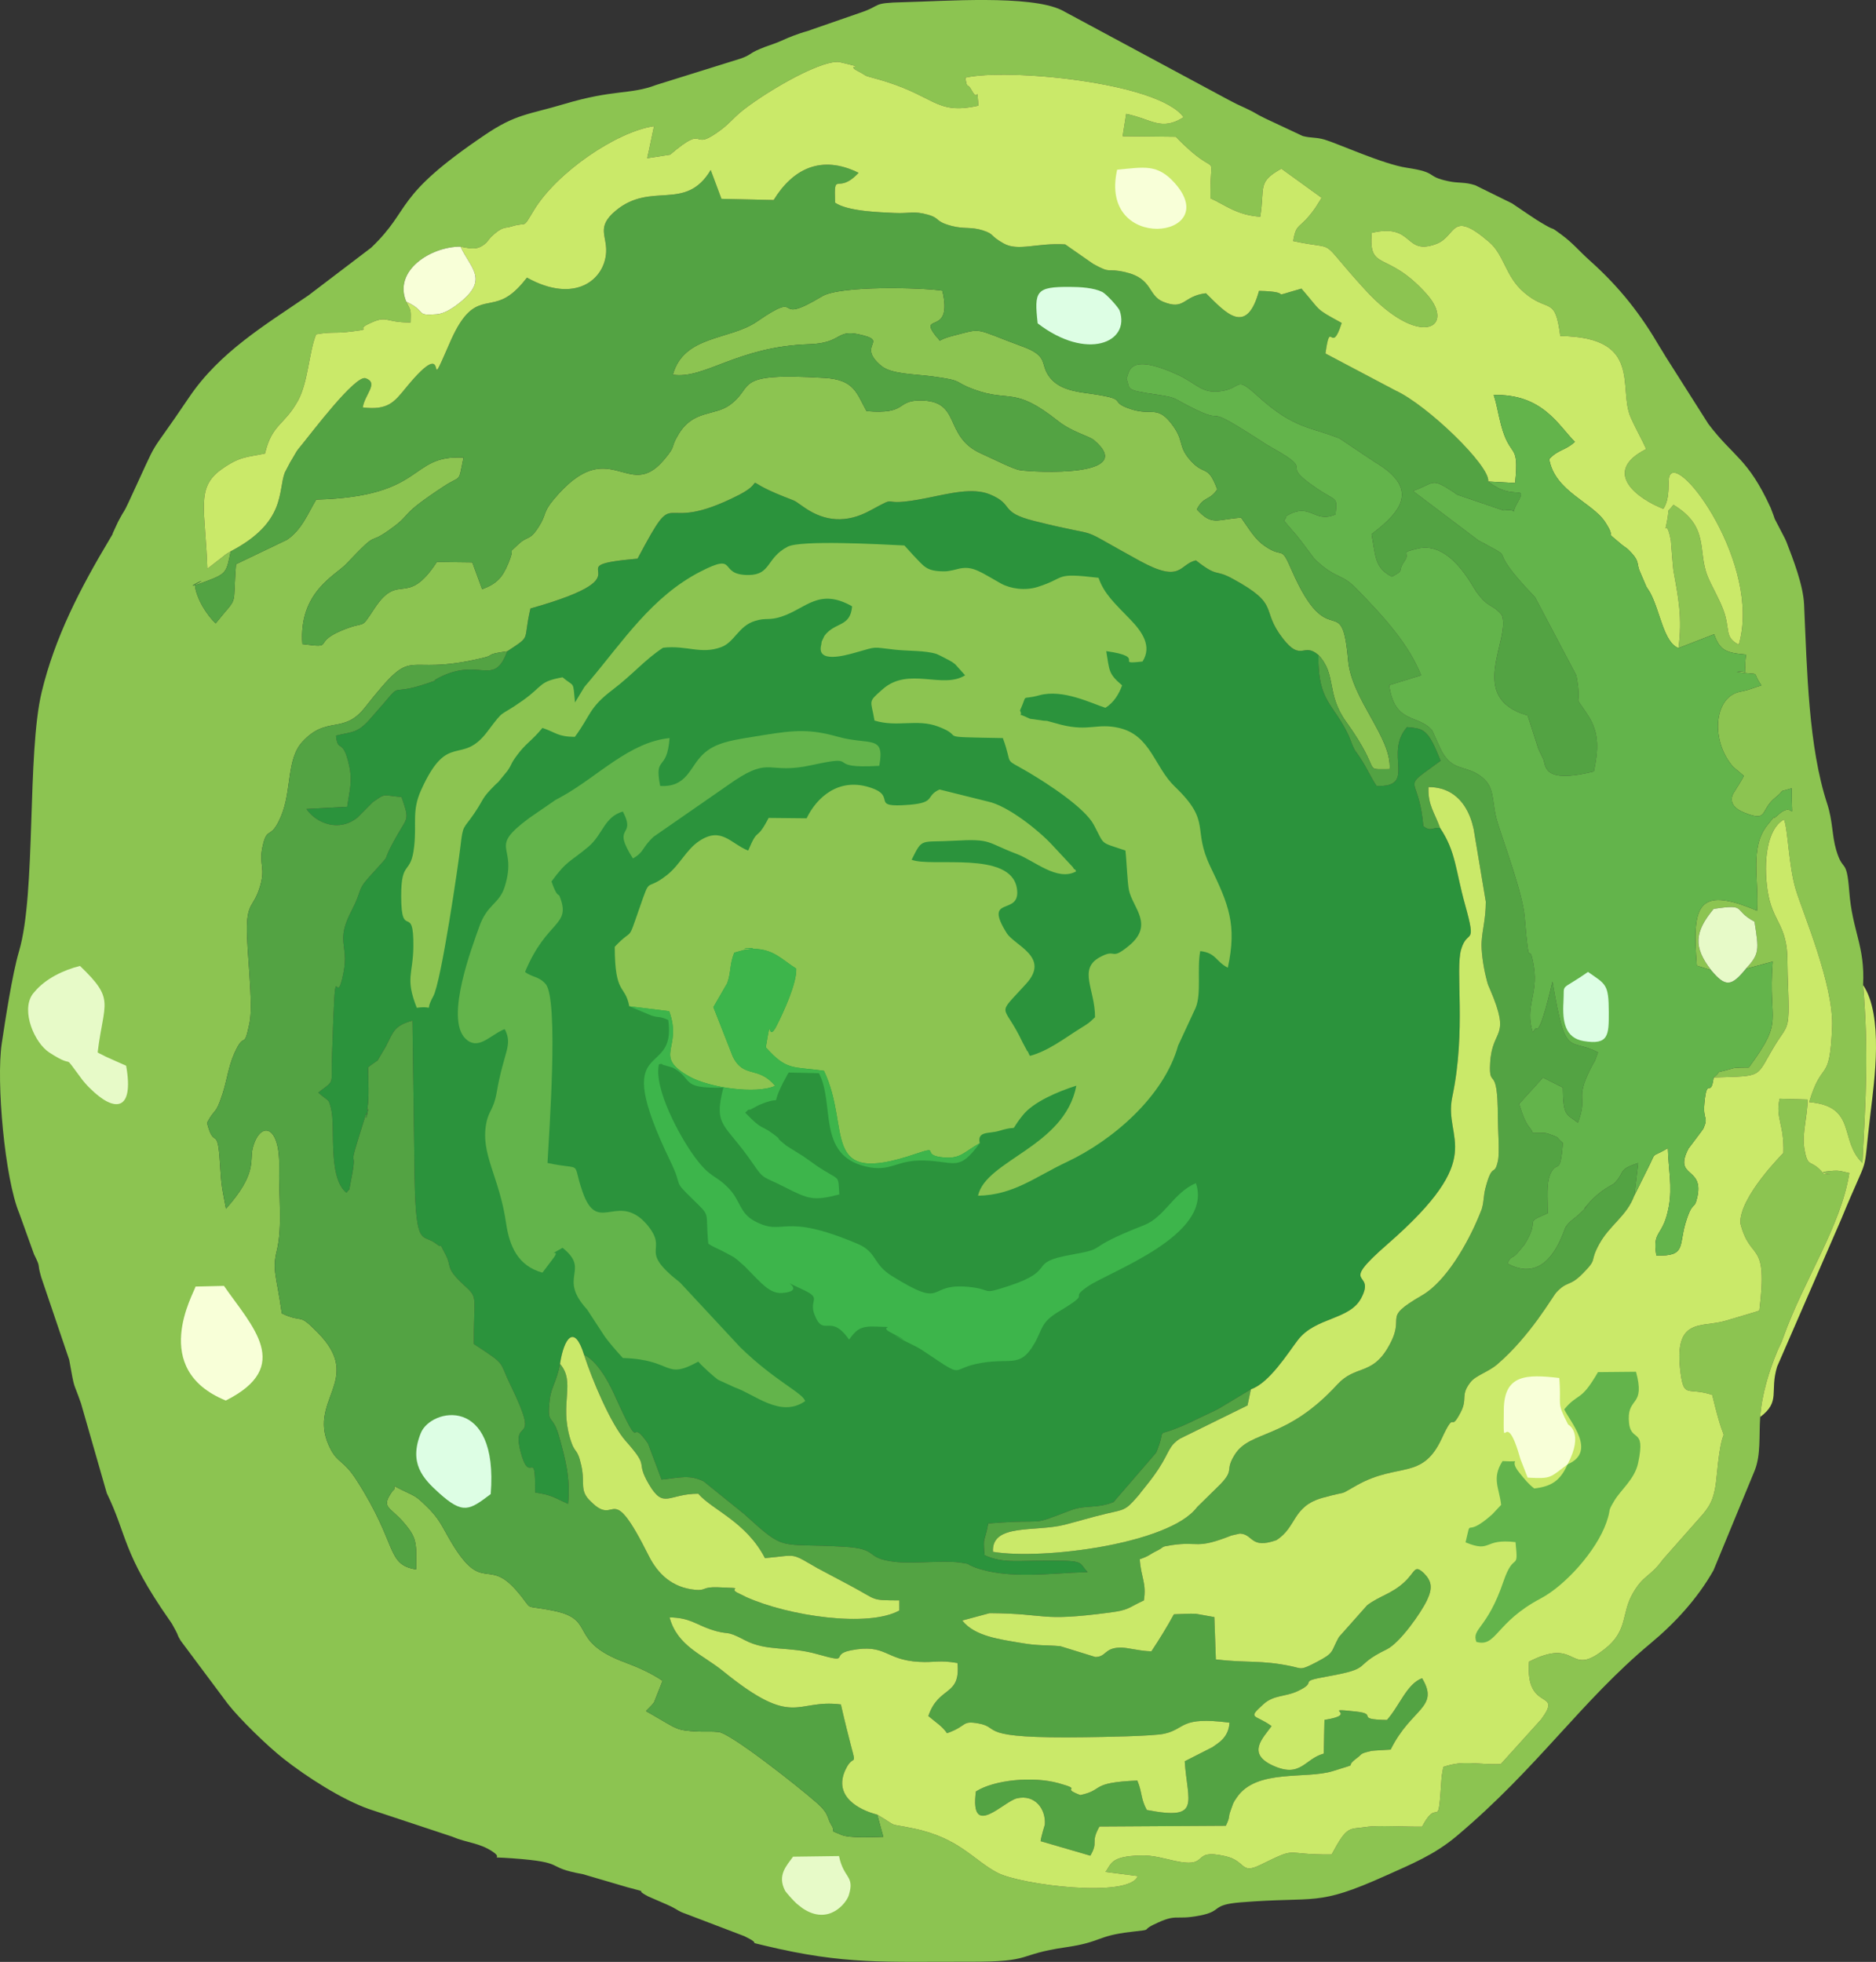 <?xml version="1.0" encoding="UTF-8"?>
<!DOCTYPE svg PUBLIC "-//W3C//DTD SVG 1.1//EN" "http://www.w3.org/Graphics/SVG/1.1/DTD/svg11.dtd">
<!-- Creator: CorelDRAW 2020 (64-Bit) -->
<svg xmlns="http://www.w3.org/2000/svg" xml:space="preserve" width="401.084mm" height="419.347mm" version="1.1" style="shape-rendering:geometricPrecision; text-rendering:geometricPrecision; image-rendering:optimizeQuality; fill-rule:evenodd; clip-rule:evenodd"
viewBox="0 0 39995.18 41816.35"
 xmlns:xlink="http://www.w3.org/1999/xlink"
 xmlns:xodm="http://www.corel.com/coreldraw/odm/2003">
 <rect x="0" y="0" width="39995.18" height="41816.35" fill="#333333" stroke="none"/>
 <defs>
  <style type="text/css">
   <![CDATA[
    .fil0 {fill:#2B933C}
    .fil5 {fill:#3DB54B}
    .fil2 {fill:#53A343}
    .fil4 {fill:#63B44B}
    .fil1 {fill:#8CC451}
    .fil3 {fill:#CAE969}
    .fil8 {fill:#DDFEE4}
    .fil6 {fill:#E7FAC8}
    .fil7 {fill:#F8FFD8}
   ]]>
  </style>
 </defs>
 <g id="Capa_x0020_1">
  <g id="_1749470172880">
   <path class="fil0" d="M10814.1 13882.2c-289.83,782.76 -583.09,110.43 -1456.83,562.31 -238.83,123.52 102.27,-0.24 -203.14,105.87 -1029.96,357.94 -419.87,-175.55 -1267.36,778.2 -273.43,307.66 -378.93,263.89 -723.8,351.2 39.4,390.61 141.71,16.12 280.05,636.86 76.82,344.65 5.4,539.92 -41.16,879.9l-869.48 46.51c209.88,304.23 693.72,503.62 1092.09,179.43l321.84 -323.75c287.53,-199.13 188.5,-148.36 613.92,-110.15 171.09,494.23 131.36,420.18 -93.64,814.86 -437.13,766.94 8.66,210.82 -613.8,909.01 -240.99,270.29 -128.38,257.99 -358.69,699.71 -345.78,663.25 -57.99,721.67 -167.23,1299.01 -186.67,986.38 -165.64,-761.7 -250.46,1837.06 -19.35,593.29 70.39,460.58 -291.01,740.17 240.31,210.91 212.73,116.38 270.9,335.98 103.13,389.31 -77.77,1468.03 329.1,1799.81 95.97,-134.32 40.86,12.67 91.04,-233.47 190.16,-932.4 -144.08,39.43 312.28,-1401.72 154.95,-489.35 -59.75,431.99 46.11,-179.9 37.7,-218.01 14.1,-620.72 12.85,-856.48 41.19,-43.42 197.18,-143.78 200.15,-147.09l178.41 -300.79c160.87,-315.11 174.91,-443.12 567.38,-550.47l45.14 3356.28c28.43,1529.37 169.17,1167.22 461.24,1401.05 178.26,142.75 18.9,-111.54 202.5,236.58 140.1,265.59 -24.79,264.98 407.54,660.18 290.07,265.17 186.88,209.27 191.9,1238.27 710.67,467.36 518.53,335.7 787.65,888.74 661.95,1360.38 4.62,617.72 207.59,1402 199.82,772.18 317.29,-153.53 311.55,874.76 362.18,53.77 402.01,108.78 702.38,241.87 49.51,-555.6 -51.43,-931.82 -194.9,-1444.64 -138.86,-496.37 -260.03,-203.38 -198.15,-768.97 29.62,-270.56 146.39,-377.52 221.08,-770.3 84.51,-554.66 307.9,-858.52 512.06,-194.87 355.35,171.96 625.8,805.72 658.34,877.2 622.16,1366.85 264.68,377.07 705.2,1015.3l289.49 769.42c403.48,-41.55 584.47,-110.15 895.07,35.54l866.85 699.13c907.91,825.01 703.14,610.73 2130.22,695.94 778.02,46.45 408,237.55 1066.54,320.35 385,48.42 1017.45,-31.22 1382.74,14.28 256.93,31.99 174.31,39.28 240.53,62.36 24.51,8.54 49.03,24.49 73.63,33.9 720.46,275.31 1652.03,130.62 2427.35,109.33 -221.69,-231.3 -0.49,-252.77 -1125.24,-240.59 -424.4,4.59 -730.02,39.58 -1071.25,-119.9 -37.24,-421.06 -0.88,-247.82 78.35,-675.25 1353.88,-109.64 803.45,82.11 1752,-278.93 327.61,-124.7 559.88,-30.25 919.24,-177.89l909.41 -1053.94c286.94,-692.57 -204.78,-174.99 934.79,-745.39 116.92,-58.53 283.23,-130.29 359.57,-171.44 20.41,-11 47.93,-26.04 67.92,-37.61l656.54 -395.42c392.42,-129.12 801.38,-789.14 1000.63,-1048.43 378.68,-492.84 1100.59,-422.85 1350.35,-892.72 331.75,-624.03 -536.73,-194.35 559.95,-1150.26 2178.83,-1899.2 1185.92,-2208.35 1381.95,-3137.01 300.61,-1423.96 59.99,-2709.79 189.58,-3147.34 136.33,-460.37 341.74,-27.89 82.45,-957.31 -205.48,-736.38 -190.77,-1118.94 -531.21,-1631.13 -176.83,-16.73 -191.78,90.89 -357.82,-39.18 -80.98,-953.08 -385.76,-830.79 3.28,-1126.2l365.57 -266.41c-270.84,-678.02 -352.34,-684.25 -716.26,-717.36 -502.47,571.76 224.09,1284.49 -648.55,1253.72 -119.17,-172.78 -191.53,-356.11 -349.7,-597.7 -160.81,-245.62 -71.94,-77.37 -157.87,-253.68l-89.49 -224.72c-324.09,-688.87 -661.59,-719.82 -643.15,-1715.1 -323.25,-282.57 -360.45,158.35 -755.29,-348.88 -499.8,-642.05 -31.47,-707.91 -1070.65,-1274.9 -398.63,-217.52 -302.24,-12.69 -786.18,-392.83 -359.33,81.95 -301.1,499.92 -1192.28,12.6 -1519.83,-831.09 -615.99,-441.81 -2252.95,-852.24 -762.98,-191.28 -413.15,-345.47 -944.76,-566.2 -365.89,-151.88 -860.7,-20.29 -1350.6,77.55 -1132.39,226.19 -493.14,-118.2 -1208.22,268.54 -503.32,272.18 -956.48,231.65 -1381.8,-56.2 -276.95,-187.39 -134.9,-116.59 -462.88,-247.12 -994.58,-395.81 -301.13,-363.55 -942.63,-34.62 -1822.87,934.7 -1250.99,-357.51 -2167.32,1360.96 -1904.2,168.31 433.02,294.9 -2283.21,1061.98 -170.7,722.63 39.55,557.69 -495.33,912.8z"/>
   <path class="fil1" d="M37526.11 30202.96c32.54,-480.45 192.86,-989.51 363.71,-1400.51 51.42,-123.73 69.38,-130.04 129.77,-299.15 441.28,-1235.74 1228.23,-2365.2 1407.22,-3500.27l-183.33 -41.95c-16.97,-0.97 -62.14,-8.75 -81.86,-8.75 -17.65,0 -55.74,0.82 -73.67,2.09 -596.66,42.87 251.04,90.1 -209.78,65.86 -275.07,-347.03 -334.51,-76.18 -412.92,-553.38 -49.85,-303.53 68.66,-663.46 71.75,-1030.81l-596.36 -16.92c-94.53,414.25 100.22,539.58 81.02,1155.21 -0.83,2.15 -946.58,942.29 -917.97,1500.29 215.65,847.25 592.99,316.95 404.71,1860.72 -162.85,52.89 -500.82,150.16 -729.6,218.81 -504.5,151.39 -1113.6,-94.6 -947.77,1123.49 72.66,533.94 154.95,282.51 672.31,453.45 371.57,1550.9 243.9,155.56 97.51,1715.09 -39.68,422.61 -100.91,595.1 -295.17,827.81l-850.56 962.89c-291.77,397.64 -418.12,321.97 -652.35,739.72 -227.07,404.86 -107.72,735.34 -507.66,1101.84 -49.48,45.32 -129,106.9 -192.8,151.85 -659.39,465.01 -486.45,-333.11 -1504.33,187.8 -83.72,1101.87 742.94,569.88 259.33,1229.27l-861.43 953.54c-529.29,16.79 -776.65,-92.57 -1225.29,60.63l-34.99 200.85c-83.44,1294.31 -53.89,374 -417.14,1072.4 -312.04,7.38 -934.29,-33.71 -1194.86,6.8 -363,56.45 -395.6,-47.87 -734.09,585.92 -1094.03,8.69 -675.13,-186.67 -1533.16,228.43 -408.54,197.6 -294.33,-91.43 -731.27,-191.56 -764.42,-175.18 -300.89,267.25 -1077.02,100.49 -235.3,-50.58 -456.18,-122.93 -729.87,-116.13 -661.55,16.52 -624.37,192.8 -750.5,349.46l690.05 89.16c-178.41,478.02 -2489.52,189.94 -2989.32,-68.6 -508.61,-263.1 -814.05,-744.63 -1793.08,-946.12 -619.61,-127.53 -273.64,-2.67 -774.01,-294.94l130.56 474.28c-206.26,1.79 -714.81,34.51 -897.1,-44.16 -317.19,-136.94 -86.72,-12.63 -212.3,-212.73 -99.64,-158.78 -34.66,-226.89 -308.12,-467.91 -377.19,-332.48 -1829.31,-1481.13 -2094.9,-1510.71 -135.06,-15.04 -306.53,-3.13 -437.06,-9.41 -457.36,-22.09 -451.59,-56.84 -871.31,-297.67l-157.17 -91.43c-19.93,-11.55 -57.29,-28.77 -82.3,-48.45l118.36 -119.87c10.84,-13.97 40.73,-44.5 53.19,-62.3l182.71 -460.83c-237.67,-164.42 -540.16,-296.17 -795.94,-391.1 -1243.85,-461.55 -596.33,-909.25 -1513.12,-1099.59 -730.14,-151.61 -394.69,41.31 -801.71,-429.56 -624.89,-722.88 -728.45,91.95 -1404.07,-1051.9 -197.29,-334.02 -237.97,-480.38 -532.6,-762.34 -152.4,-145.84 -188.31,-183.29 -373.97,-269.6 -511.94,-237.95 -187.58,-145.3 -332.9,-45.32 -264.31,368.17 -64.22,322.42 238.51,677.25 288.58,338.25 267.78,435.95 262.1,996.83 -647.58,-102.03 -381.45,-520.33 -1270.55,-1902.67 -273.49,-425.16 -392.81,-360.85 -545.3,-645.14 -568.18,-1059.43 737,-1465.21 -282.75,-2500.92 -437.62,-444.48 -279.11,-182.11 -765.11,-406.96 -113.64,-810.35 -209.88,-920.28 -107.26,-1337.9 124.61,-507.2 37.81,-1202.51 50.82,-1771.89 21.57,-943.55 -421.49,-989.39 -565.56,-407.12 -66.5,268.84 102.31,532.26 -568.57,1285.83 -88.67,-479.28 -97.35,-457.36 -128.96,-979.39 -49.75,-822.73 -129.09,-264.25 -274.75,-853.65 172.87,-328.93 179.58,-148.27 332.05,-621.92 91.83,-285.26 124.24,-571.08 242.8,-841.66 236.82,-540.47 201.7,-35.93 332.26,-669.96 84.09,-408.26 -67.13,-1534.75 -56.68,-2053.13 9.81,-484.67 137.03,-425.91 259.4,-789.36 158.53,-470.97 -11.98,-500.64 71.44,-899.76 100.19,-479.38 170.85,-118.24 398.55,-664.08 230.84,-553.34 110.58,-1207.21 451.49,-1578.85 525.5,-572.85 873.56,-149.97 1332.25,-729.86 1142.77,-1444.74 701.11,-613.1 2548.47,-1068.1 218.16,-53.74 11.09,-67.86 487.89,-132.5 534.88,-355.1 324.63,-190.16 495.33,-912.8 2716.23,-767.09 379.01,-893.67 2283.21,-1061.98 916.33,-1718.47 344.45,-426.25 2167.32,-1360.96 641.5,-328.93 -51.94,-361.19 942.63,34.62 327.98,130.53 185.93,59.73 462.88,247.12 425.32,287.86 878.48,328.38 1381.8,56.2 715.08,-386.74 75.83,-42.35 1208.22,-268.54 489.89,-97.84 984.7,-229.43 1350.6,-77.55 531.61,220.73 181.78,374.92 944.76,566.2 1636.97,410.43 733.13,21.15 2252.95,852.24 891.18,487.31 832.94,69.34 1192.28,-12.6 483.94,380.13 387.55,175.3 786.18,392.83 1039.18,567 570.85,632.85 1070.65,1274.9 394.84,507.23 432.05,66.31 755.29,348.88 394.78,419.47 156.69,819.48 591.72,1424.75 805.18,1120.28 315.69,1003.69 926.69,1009.76 50.31,-669.99 -811.46,-1485.02 -884.98,-2317.5 -138.25,-1565.36 -398.55,-77.15 -1205.58,-1929.49 -240.86,-552.87 -157.09,-226.86 -570.66,-509.03 -204.01,-139.2 -315.99,-335.4 -504.84,-604.78 -522.12,31.83 -612.62,185.57 -944.27,-177.07 144.04,-286.58 279.32,-182.87 434.57,-428.66 -209.45,-555.32 -264.61,-264.95 -579.14,-624.03 -272.39,-310.94 -108.96,-408.88 -408.2,-787.19 -294.91,-372.79 -416.41,-157.6 -837.74,-292.05 -567.69,-181.14 46.9,-210.6 -978.78,-347.79 -366.84,-49.06 -638.35,-135.88 -799.05,-380.29 -166.37,-253.03 -6.22,-412 -537.22,-607.29 -1088.07,-400.23 -828.89,-402.99 -1497.4,-231.69 -423.06,108.39 -190.44,160.73 -355.99,12.25 -401.37,-521.42 369.23,20.23 133.44,-975.07 -447.85,-68.14 -2177.04,-112.43 -2562.56,119.31 -1128.57,678.42 -332.23,-190.89 -1389.36,538.92 -581.29,401.34 -1559.62,285.36 -1793.34,1132.85 674.74,103.53 1372.51,-601.59 2903.63,-649.49 697.8,-21.84 575.55,-313.43 1045.28,-214.22 708.4,149.58 -63.8,213.07 496.9,676.98 212.31,175.67 701.17,172.06 1072.61,221.24 713.26,94.44 439.44,110.66 903.02,280.26 777.9,284.54 841.27,-80.41 1792.74,673.4 295.26,233.93 659.79,318.2 763.75,405.89 947.4,799.32 -1264.51,688.23 -1575.76,641.35 -147.48,-22.21 -550.95,-229.62 -831.94,-355.92 -822.52,-369.66 -396.39,-1140.88 -1315.91,-1130 -502.41,5.92 -250.89,299.48 -1125.5,226.46 -215.47,-384.05 -256.44,-669.9 -897.25,-708.09 -2001.31,-119.29 -1460.87,177.98 -2021.94,580.38 -323.12,231.75 -769.81,100.62 -1081.76,610.34 -202.25,330.5 -36.03,223.24 -317.68,556.75 -778.42,921.67 -1150.35,-605.24 -2359.63,854.75 -227.53,274.73 -138.53,297.51 -302.08,558.42 -209.94,334.82 -232.35,182.32 -454.96,397.34 -254.53,245.87 -22.05,-33.59 -208.72,411.31 -115.28,274.76 -232.96,419.32 -551.5,534.28l-209.45 -571.34 -755.2 -8.92c-646.55,991.03 -802.99,193.77 -1325.27,983.28 -330.56,499.71 -146.93,244.84 -704.08,477.83 -650.19,271.85 -114.94,384.64 -838.26,289.35 -82.08,-1107.95 704.27,-1464.1 933.13,-1705.83 775.5,-819.12 385.57,-322.79 1017.51,-798.01 395.48,-297.42 108.75,-227.53 1056.42,-853.2 395.51,-261.16 310.46,-46.27 428.6,-617.08 -1186.07,-64.01 -775.8,831.67 -3140.14,893.78 -186.27,312.13 -308.79,645.7 -624.07,857.58l-1085.68 520.3c-78.44,990.82 68.72,630.81 -433.17,1261.02 -186.76,-168.9 -419.39,-537.93 -444.12,-821.98 483.27,-260.51 -507.02,208.15 253.83,-79.52 423.89,-160.27 416.9,-185.12 511.22,-635.52 -194.63,119.14 -73.57,47.3 -228.22,161.94l-271.42 210.88c-40.47,-1258.84 -252.22,-1720.32 292.56,-2112.76 397.82,-286.55 550.25,-261.52 936.29,-342.72 152.15,-636.04 411.15,-596.27 703.77,-1127.11 218.05,-395.6 233.79,-1045 386.8,-1413.72 307.45,-56.08 422.13,-22.85 648.16,-48.85 636.19,-73.18 185.49,-33.21 447.73,-162.79 441.5,-218.14 334.26,-38.85 917.57,-41.65 8.17,-294.84 7.08,-239.4 -91.74,-443.05 -281.44,-661.86 523.31,-1175.47 1157.21,-1172.71 239.68,46.05 365.38,81.23 550.01,-85.33l93.29 -115.7c256.62,-245.33 293.99,-183.18 439.86,-228.95 365.35,-114.68 217.84,82.99 486.8,-357.33 483.72,-791.84 1744.37,-1660.42 2554.93,-1781.68l-118.3 561.91c-4.22,17.07 -13.82,49.61 -17.01,63.86 -2.82,12.66 -7.35,48.32 -9.2,58.02l487.01 -75.4c835.73,-711.07 384.75,-6.93 1086.02,-531.12 155.04,-115.91 281.28,-260.63 387.51,-351.85 425.23,-365.14 1682.63,-1129.05 2127.74,-1093.34 714.6,170.6 62.45,23.78 426.92,208.88 184.12,93.5 58.93,67.62 337.25,142.1 1293.34,346.15 1262.72,791.63 2207.48,580.42 -38.37,-491.53 7.32,-43.2 -142.11,-324 -100.88,-189.55 -92.81,1.58 -136.27,-271.84 865.96,-204.62 4110.06,88.85 4652.9,842.71 -481,303.78 -678.96,40.14 -1223.87,-71.69l-75.71 476.25 1133.37 11.46c980.28,1014.44 722.04,149.73 738.81,1311.35 318.26,144.56 568.02,361.18 1061.35,392.78 103.22,-638.31 -71.36,-732.13 450.28,-1024.08l856.79 619.09c-17.67,39.68 -44.11,77.62 -66.92,111.82 -21.96,32.9 -39.91,68.11 -66.61,106.2 -339.04,483.23 -400.04,289.4 -470.85,705.75 1029,223.73 459.18,-137.09 1529,1032.82 1175.11,1285.01 1952.88,809.92 1315.85,97.17 -847.88,-948.67 -1238.36,-462.85 -1171.04,-1304.15 912.07,-216.07 680.84,492.96 1374.23,236.64 443.96,-164.1 299.88,-753.97 1130.67,-40.85 321.78,276.19 344.56,730.69 738.68,1070.06 531.39,457.56 663.89,57.08 776.8,933.25 1767.8,19.43 1228.02,1107.16 1498.14,1726.17 109.18,250.22 239.68,470.82 332.91,682.76 -974.04,493.2 -163.95,1071.86 366.8,1274.32 155.71,-233.63 88.79,-590.93 129.89,-698.92 196.87,-517.23 1969.95,1905.11 1477.58,3592.89 -313.83,-157.71 -176.25,-323.54 -325.5,-730.51 -90.97,-248.06 -262.31,-536.27 -337.45,-722.94 -222,-551.28 46.75,-1055.02 -730.17,-1526.88 -166.96,218.99 -74.18,6.17 -131.54,322.43 -79.01,435.46 -26.7,-120.23 77.25,439.8 4.95,26.73 37.97,553.72 59.54,671.31 99,539.89 186.72,980.33 102.43,1620.28l760.28 -294.66c124.46,346.94 250.98,396.06 680.35,433.29 -68.14,531.61 91.22,322.61 -198.06,368.21 582.45,92.86 282.36,-56.44 526.01,288.09l-282.69 94.59c-142.74,42.9 -220.45,35.27 -334.75,103.01 -392.69,232.75 -433.6,1013.78 10.29,1534.35l231.69 196.97c-30.95,76.45 -209.88,351.22 -210.45,354.65 0,0 -194.6,261.46 212.15,425.59 536.92,216.68 323.48,-41.16 681.73,-326.22 235.69,-187.55 -17.29,-83.38 336.24,-188.77 -1.58,910.92 99.79,206.96 -293.35,570.87 -185.54,171.72 50.86,-129.67 -226.31,217.44 -377.83,473.24 -176.37,1149.23 -217.74,1821.71 -1309.83,-563.76 -1377.51,-58.38 -1283.86,1170.68l304.23 94.16c-378.51,-487.49 -356.36,-812.89 53.86,-1304.54 729.68,-108.17 390.55,15.68 870.58,272.18 94.56,607.23 109.69,685.03 -185.88,1006.18l574.11 -155.14c-104.62,1355.64 266.83,1201.26 -508.12,2257.23 -72.44,1.37 -272.48,-1.73 -334.84,16.13 -502.57,144.14 -178.86,8.45 -415.29,197.21 1102.82,-36.4 873.87,18.28 1317.61,-705.69 189.92,-309.88 268.63,-314.5 278.99,-684.85 8.02,-287.25 -24.58,-747.61 -23.94,-1079.76 1.52,-803.41 -321.97,-830.23 -423.82,-1515.97 -89.46,-602.35 -19.42,-1310.56 350.92,-1513.66 87.76,233.14 98.18,987.26 248.27,1486.35 150.76,501.28 815.26,2043.23 777.14,2942.11 -52.55,1239.14 -209.97,652.8 -489.07,1596.35 1026.32,87.73 631.53,812.56 1135.28,1296.83 70.39,-1367.25 134.76,-2384.18 14.22,-3791.31 44.53,-834.56 -229.32,-1142.73 -294.91,-1998.02 -56.59,-737.71 -132.23,-382.97 -278.98,-883.46 -91.37,-311.67 -69.96,-612.77 -191.1,-982.64 -398.46,-1216.76 -428.05,-2806.85 -492.82,-4248.28 -18.74,-417.72 -237.03,-972.92 -376.61,-1335.23 -9.53,-24.75 -23.26,-51.45 -33.86,-74.76l-215.71 -414.8c-10.02,-24.63 -17.1,-55.4 -27.06,-80.31l-59.94 -156.94c-486.61,-1058.91 -788.9,-1074.28 -1326.81,-1785.26l-912.28 -1437.26c-45.42,-80.11 -107.3,-173.79 -124.04,-202.56 -399.33,-685.95 -843.14,-1262.18 -1483.4,-1835.54 -249.7,-223.64 -361.31,-374.03 -615.78,-562.04 -271.32,-200.45 -93.77,-59.65 -342.8,-202.28 -148.12,-84.81 -249.88,-151.79 -390.5,-247.88 -64.77,-44.22 -301.95,-205.56 -316.65,-213.97l-786.73 -387.55c-238.07,-75.58 -339.22,-36.48 -573.61,-86.06 -498.1,-105.38 -201.16,-184.27 -883.25,-286.06 -504.07,-75.25 -1468.7,-515.29 -1749.73,-598.86 -190.34,-56.62 -288.94,-29.87 -470.42,-77.95l-798.8 -374.55c-258.48,-126 -140.43,-87.09 -421.12,-219.81 -229.8,-108.69 -137.57,-57.57 -360.79,-176.03l-3558.89 -1913.4c-679.51,-329.77 -2518.17,-187.67 -3360.05,-168.98 -721.21,16 -452.62,66 -938.47,226.89l-1021.64 354.2c-101.37,41.43 -137.97,42.77 -243.35,78.49 -258.39,87.49 -302.89,118.74 -466.84,186.82 -155.8,64.71 -237.67,81.08 -393.6,147.08 -256.62,108.69 -190.71,128.32 -422.19,209.79l-1799.33 561.71c-550.73,210.54 -895.72,88.12 -1956.07,405.19 -772.94,231.15 -1025.81,207.45 -1695.68,660.19 -1980.68,1338.72 -1536.08,1553.12 -2421.12,2401.28l-1337.3 1016.81c-928.56,635.7 -1894.04,1207.09 -2548.46,2177.37 -976.63,1448.02 -551.1,650.44 -1291,2240.93 -109.12,234.63 -85.85,153.28 -188.89,347.58 -11.46,21.57 -25.95,48.99 -37.1,70.84l-68.17 147.2c-91.04,184.48 15.5,9.17 -106.53,213.13 -628.17,1049.93 -1166.15,2088.4 -1448.05,3255.74 -317.62,1315.15 -116.4,4288.3 -483.66,5527.84 -143.29,483.57 -293.17,1466.27 -368.17,1962.81 -122.12,808.55 64.31,2888.08 373.39,3623.09l314.22 873.34c157.9,321.7 52.76,141.38 153.29,487.98l596.17 1757.95c126.83,698.46 69.87,408.57 252.65,933.53l548.95 1911.84c439.31,899.11 323.36,1260.01 1343.52,2716.57 13.36,19.08 31.65,44.95 44.44,65.07l79.41 144.63c70.26,128.65 21.44,74.73 108.38,218.31l1004.33 1345.59c256.29,328.65 848.43,902.63 1188.33,1170.04 496.96,390.98 1239.96,867.47 1819.5,1072.58l1769.92 586.43c334.72,142.04 581.06,129.04 870.58,322.85 260.67,174.49 -176.64,98.3 415.05,141.28 1208.61,87.73 657.48,186.55 1502.06,336.62l955.61 280.5c552.23,149.28 81.16,6.81 448.03,197.97l373.06 161.64c278.16,122.23 224.78,138.06 425.34,207.38l1247.1 475.7c423.03,206.11 -9.29,94.99 433.51,201.09 1716.28,411.29 2544.27,339.41 4369.23,343.79 1388.42,3.31 970.91,-152.77 2048.48,-308.88 767.27,-111.19 650.16,-241.26 1379.34,-326.83 517.6,-60.72 210.85,-17.28 488.16,-153.16 524.59,-256.99 430.26,-86 994.22,-196.75 497.91,-97.75 215.56,-228.04 870.97,-280.84 1631.49,-131.51 1598.36,100.58 3087.68,-568.42 547.95,-246.14 1038.05,-444.57 1511.75,-843.35 1731.98,-1458.1 2649.4,-2871.4 4139.31,-4112.13 508.6,-423.54 994.03,-945.97 1337.2,-1552.84l879.69 -2130.41c131.69,-339.34 87.97,-713.71 115.4,-1137.47z"/>
   <path class="fil2" d="M4920.08 11749.81c-94.32,450.41 -87.33,475.25 -511.22,635.52 -760.86,287.68 229.44,-180.99 -253.83,79.52 24.73,284.06 257.36,653.08 444.12,821.98 501.89,-630.21 354.74,-270.21 433.17,-1261.02l1085.68 -520.3c315.29,-211.88 437.8,-545.46 624.07,-857.58 2364.34,-62.11 1954.07,-957.79 3140.14,-893.78 -118.14,570.81 -33.09,355.92 -428.6,617.08 -947.67,625.67 -660.94,555.78 -1056.42,853.2 -631.94,475.22 -242.02,-21.11 -1017.51,798.01 -228.86,241.74 -1015.21,597.88 -933.13,1705.83 723.31,95.29 188.07,-17.5 838.26,-289.35 557.14,-232.99 373.51,21.88 704.08,-477.83 522.28,-789.51 678.72,7.75 1325.27,-983.28l755.2 8.92 209.45 571.34c318.54,-114.95 436.22,-259.52 551.5,-534.28 186.67,-444.9 -45.81,-165.43 208.72,-411.31 222.61,-215.01 245.03,-62.51 454.96,-397.34 163.55,-260.91 74.55,-283.69 302.08,-558.42 1209.28,-1459.99 1581.21,66.92 2359.63,-854.75 281.65,-333.52 115.43,-226.25 317.68,-556.75 311.95,-509.73 758.64,-378.59 1081.76,-610.34 561.07,-402.4 20.63,-699.67 2021.94,-580.38 640.81,38.18 681.78,324.03 897.25,708.09 874.61,73.02 623.1,-220.54 1125.5,-226.46 919.52,-10.88 493.38,760.34 1315.91,1130 280.98,126.3 684.45,333.72 831.94,355.92 311.25,46.88 2523.16,157.96 1575.76,-641.35 -103.96,-87.69 -468.48,-171.96 -763.75,-405.89 -951.47,-753.82 -1014.84,-388.86 -1792.74,-673.4 -463.59,-169.6 -189.76,-185.81 -903.02,-280.26 -371.45,-49.18 -860.31,-45.57 -1072.61,-221.24 -560.7,-463.92 211.49,-527.41 -496.9,-676.98 -469.73,-99.21 -347.49,192.39 -1045.28,214.22 -1531.13,47.9 -2228.89,753.02 -2903.63,649.49 233.73,-847.49 1212.05,-731.51 1793.34,-1132.85 1057.13,-729.81 260.79,139.5 1389.36,-538.92 385.52,-231.74 2114.7,-187.45 2562.56,-119.31 235.79,995.3 -534.82,453.65 -133.44,975.07 165.55,148.48 -67.07,96.15 355.99,-12.25 668.51,-171.3 409.33,-168.53 1497.4,231.69 531,195.29 370.85,354.26 537.22,607.29 160.7,244.42 432.21,331.23 799.05,380.29 1025.68,137.18 411.09,166.65 978.78,347.79 421.33,134.45 542.83,-80.74 837.74,292.05 299.24,378.31 135.82,476.25 408.2,787.19 314.53,359.08 369.69,68.72 579.14,624.03 -155.25,245.78 -290.53,142.08 -434.57,428.66 331.65,362.64 422.15,208.9 944.27,177.07 188.86,269.38 300.83,465.58 504.84,604.78 413.58,282.17 329.81,-43.84 570.66,509.03 807.03,1852.34 1067.33,364.13 1205.58,1929.49 73.51,832.48 935.28,1647.51 884.98,2317.5 -611,-6.07 -121.51,110.52 -926.69,-1009.76 -435.03,-605.27 -196.93,-1005.27 -591.72,-1424.75 -18.44,995.27 319.06,1026.23 643.15,1715.1l89.49 224.72c85.94,176.31 -2.94,8.06 157.87,253.68 158.17,241.59 230.53,424.92 349.7,597.7 872.64,30.77 146.09,-681.96 648.55,-1253.72 363.92,33.11 445.42,39.34 716.26,717.36l-365.57 266.41c-389.04,295.41 -84.26,173.12 -3.28,1126.2 166.04,130.07 180.99,22.45 357.82,39.18 -117.35,-330.05 -264.13,-487.06 -247.06,-871.45 832.54,0.27 951.57,875.13 963.71,902.69l257.57 1541.58c-1.67,381.45 -74.15,580.45 -89.83,867.12 -8.36,152.62 25.58,465.74 94.11,741.08 42.77,171.93 39.24,150.64 86.99,261.88 457.63,1066.02 45.42,806.52 1.85,1561.97 -35.08,608.15 164.61,-25.4 163.74,1166.57 -0.19,226.19 41.19,751.5 1.94,925.99 -79.8,354.93 -115.43,1.03 -267.11,581.87 -46.5,178.13 -24.66,266.04 -80.25,451.89l-56.13 137.42c-239.62,582.85 -701.47,1395.98 -1210.19,1690.88 -926.63,537.13 -295.84,395.82 -747.28,1142.34 -339.98,562.22 -683.87,347.54 -1064.63,762.43 -1091.87,1189.78 -1852.76,964.63 -2184.94,1492.71 -221.72,352.49 4.38,303.01 -303.22,628.29l-498.61 489.43c-579.54,784.15 -3288.42,1131.79 -4352.8,954.14 -36.22,-610.48 904.38,-418.26 1525.2,-576.5 308.54,-78.64 563.98,-159.66 886.34,-235.54 380.9,-89.67 407.18,-61.27 663.95,-360.27 118.05,-137.42 -23.29,27.98 145.3,-180.71 14.49,-17.9 33.99,-42.9 48.45,-60.76 443.36,-548.28 433.02,-738.71 590.77,-898.1 18.14,-18.32 41.8,-38.92 61.88,-55.25 20.13,-16.37 46.78,-32.69 68.53,-47.09l1435.78 -706.3 72.24 -344.09 -656.54 395.42c-19.98,11.58 -47.51,26.61 -67.92,37.61 -76.34,41.15 -242.65,112.91 -359.57,171.44 -1139.57,570.4 -647.86,52.82 -934.79,745.39l-909.41 1053.94c-359.36,147.63 -591.63,53.19 -919.24,177.89 -948.56,361.04 -398.12,169.29 -1752,278.93 -79.23,427.43 -115.59,254.19 -78.35,675.25 341.22,159.48 646.85,124.49 1071.25,119.9 1124.75,-12.19 903.54,9.29 1125.24,240.59 -775.32,21.29 -1706.89,165.98 -2427.35,-109.33 -24.6,-9.41 -49.12,-25.37 -73.63,-33.9 -66.22,-23.08 16.4,-30.37 -240.53,-62.36 -365.29,-45.5 -997.74,34.14 -1382.74,-14.28 -658.55,-82.81 -288.52,-273.9 -1066.54,-320.35 -1427.08,-85.21 -1222.31,129.07 -2130.22,-695.94l-866.85 -699.13c-310.6,-145.69 -491.59,-77.09 -895.07,-35.54l-289.49 -769.42c-440.52,-638.22 -83.04,351.55 -705.2,-1015.3 -32.54,-71.48 -302.98,-705.23 -658.34,-877.2 176.92,545.03 572.4,1482.92 891.27,1841.49 539.74,606.97 180.05,388.83 495.39,924.95 314.93,535.43 416.87,194.23 1048.99,196.6 302.82,349.46 1019.28,596.21 1421.62,1372.35 713.41,-63.76 523.22,-126.76 1126.44,218.5l694.06 367.99c595.19,316.53 415.02,311.52 1044.79,314.32l0.19 214.85c-655.51,367.14 -2351.86,123.48 -3262.7,-284.66l-154.55 -76.39c-293.51,-130.08 224.69,-107.57 -445.03,-133.11 -352.89,-13.46 -249.09,77.43 -492.02,53.74 -492.84,-48.03 -795.27,-338.19 -991.26,-729.66 -840.78,-1679.67 -663.56,-580.87 -1230.09,-1150.04 -256,-239.19 -118.02,-377.47 -204.26,-765.32 -93.05,-418.48 -130.19,-210.57 -243.1,-592.84 -221.42,-749.71 125.34,-1186.13 -211.79,-1577.87 -74.7,392.78 -191.47,499.74 -221.08,770.3 -61.88,565.59 59.29,272.61 198.15,768.97 143.46,512.82 244.41,889.04 194.9,1444.64 -300.37,-133.08 -340.2,-188.1 -702.38,-241.87 5.74,-1028.29 -111.72,-102.58 -311.55,-874.76 -202.98,-784.28 454.35,-41.62 -207.59,-1402 -269.12,-553.04 -76.98,-421.39 -787.65,-888.74 -5.02,-1029 98.17,-973.1 -191.9,-1238.27 -432.33,-395.2 -267.43,-394.59 -407.54,-660.18 -183.6,-348.12 -24.24,-93.83 -202.5,-236.58 -292.07,-233.84 -432.81,128.32 -461.24,-1401.05l-45.14 -3356.28c-392.47,107.36 -406.51,235.36 -567.38,550.47l-178.41 300.79c-2.97,3.31 -158.96,103.68 -200.15,147.09 1.25,235.75 24.85,638.46 -12.85,856.48 -105.86,611.89 108.84,-309.45 -46.11,179.9 -456.36,1441.15 -122.11,469.32 -312.28,1401.72 -50.18,246.14 4.93,99.15 -91.04,233.47 -406.87,-331.77 -225.97,-1410.5 -329.1,-1799.81 -58.18,-219.6 -30.59,-125.07 -270.9,-335.98 361.4,-279.59 271.66,-146.87 291.01,-740.17 84.82,-2598.76 63.79,-850.68 250.46,-1837.06 109.24,-577.35 -178.55,-635.76 167.23,-1299.01 230.32,-441.72 117.71,-429.41 358.69,-699.71 622.46,-698.18 176.67,-142.07 613.8,-909.01 225,-394.68 264.73,-320.63 93.64,-814.86 -425.43,-38.21 -326.4,-88.98 -613.92,110.15l-321.84 323.75c-398.37,324.19 -882.21,124.8 -1092.09,-179.43l869.48 -46.51c46.57,-339.98 117.99,-535.25 41.16,-879.9 -138.34,-620.73 -240.65,-246.24 -280.05,-636.86 344.87,-87.3 450.38,-43.54 723.8,-351.2 847.49,-953.75 237.4,-420.26 1267.36,-778.2 305.41,-106.11 -35.7,17.65 203.14,-105.87 873.74,-451.88 1167,220.46 1456.83,-562.31 -476.8,64.65 -269.73,78.77 -487.89,132.5 -1847.36,454.99 -1405.7,-376.64 -2548.47,1068.1 -458.69,579.9 -806.75,157.02 -1332.25,729.86 -340.92,371.64 -220.66,1025.51 -451.49,1578.85 -227.71,545.85 -298.37,184.7 -398.55,664.08 -83.41,399.12 87.09,428.8 -71.44,899.76 -122.36,363.44 -249.58,304.69 -259.4,789.36 -10.45,518.38 140.77,1644.86 56.68,2053.13 -130.56,634.04 -95.44,129.49 -332.26,669.96 -118.56,270.57 -150.97,556.4 -242.8,841.66 -152.47,473.65 -159.18,292.99 -332.05,621.92 145.66,589.4 225,30.92 274.75,853.65 31.6,522.03 40.29,500.1 128.96,979.39 670.88,-753.57 502.07,-1016.99 568.57,-1285.83 144.07,-582.27 587.13,-536.43 565.56,407.12 -13,569.39 73.79,1264.69 -50.82,1771.89 -102.62,417.63 -6.38,527.56 107.26,1337.9 486,224.84 327.49,-37.52 765.11,406.96 1019.75,1035.71 -285.43,1441.49 282.75,2500.92 152.49,284.3 271.81,219.99 545.3,645.14 889.1,1382.35 622.98,1800.64 1270.55,1902.67 5.68,-560.88 26.49,-658.58 -262.1,-996.83 -302.73,-354.84 -502.83,-309.09 -238.51,-677.25 145.32,-99.98 -179.04,-192.62 332.9,45.32 185.66,86.31 221.57,123.76 373.97,269.6 294.64,281.96 335.31,428.32 532.6,762.34 675.62,1143.85 779.17,329.02 1404.07,1051.9 407.02,470.88 71.57,277.95 801.71,429.56 916.79,190.34 269.27,638.03 1513.12,1099.59 255.78,94.93 558.27,226.68 795.94,391.1l-182.71 460.83c-12.45,17.8 -42.35,48.33 -53.19,62.3l-118.36 119.87c25.01,19.68 62.36,36.91 82.3,48.45l157.17 91.43c419.72,240.83 413.96,275.58 871.31,297.67 130.53,6.28 302.01,-5.62 437.06,9.41 265.59,29.59 1717.71,1178.24 2094.9,1510.71 273.46,241.02 208.48,309.13 308.12,467.91 125.57,200.09 -104.89,75.79 212.3,212.73 182.29,78.68 690.84,45.96 897.1,44.16l-130.56 -474.28c-395.85,-101.73 -939.26,-391.98 -677.01,-955.15 227.83,-489.2 289.74,291.35 -96.85,-1393.22 -976.51,-124.52 -980.48,533.51 -2512.58,-710.55 -439.47,-356.84 -973.02,-530.18 -1139.99,-1145.04 429.28,6.04 566.93,152.8 870.96,254.71 437.1,146.52 280.72,-7.65 730.66,229.08 477.84,251.4 924.99,123.81 1545.77,299.45 755.45,213.76 247.6,9.35 723.22,-82.11 754.33,-145.05 713.89,206.08 1449.14,246.75 338.18,18.72 425.01,-43.78 818.87,24.97 68.66,723.49 -399.21,475.83 -621.39,1130.06 166.62,141.16 298.06,217.95 397.43,365.8 443.8,-154.89 300.73,-273.88 670.02,-208.24 506.48,90.05 -98.84,328.47 2278.9,294.09 322.94,-4.69 1444.46,-19.99 1687.62,-75.8 466.96,-107.17 318.63,-371.3 1386.3,-235.05 -18.2,327.25 -254.23,441.77 -364.59,522.91l-590.2 300.76c59.21,888.39 363.49,1265.15 -808.54,1037.08 -134.27,-248.49 -92.44,-364.26 -201.62,-626.75 -1029.63,42.71 -692.96,199.13 -1216.15,309.54 -455.87,-174.52 98.76,-97.29 -464.56,-253.89 -535.61,-148.91 -1362.08,-75.71 -1760.94,176.98 -134.42,1032.4 591.45,211.48 875.87,146.08 382.14,-87.91 617.62,225.95 594.27,559.34 -0.64,9.48 -76.7,239.61 -90.4,354.44l1060.1 308.73c183.81,-316.14 -7.32,-259.45 194.26,-621.21l2695.06 -16.58c95.99,-198.91 46.84,-178.05 97.93,-314.74 69.14,-184.94 40.85,-149.67 138.16,-291.83 419.05,-612.41 1474.45,-378.96 2044.04,-558.33 654.08,-205.96 188.46,-37.12 523.22,-285.03 114.85,-85.08 39.03,-83.59 300.31,-145.78 30.67,-7.29 345.66,-21.99 409.51,-27.28 438.98,-890.29 1049.96,-888.83 670.3,-1520.98 -325.31,117.92 -479.81,588.76 -750.14,889.35 -713.92,-11.49 -159.17,-125.58 -666.26,-180.69 -802.38,-87.21 128.05,54.62 -665.41,179.38l-15.1 718.3c-413.28,112.18 -486.73,528.74 -1086.26,253.52 -564.62,-259.18 -205.14,-588.52 -26.19,-839.8 -353.59,-258.51 -529.87,-144.17 -172.78,-467.51 221.93,-200.94 459.21,-151.4 729.92,-278.16 464.29,-217.4 -42.19,-192.44 623.19,-310.82 1020.04,-181.45 511.22,-209.42 1271.77,-577.62 284.28,-137.61 732.46,-778.45 860.37,-1045.68 128.62,-268.74 98.45,-412.12 -63.09,-578.1 -208.02,-192.17 -174.64,-41.01 -410.58,182.23 -272.52,257.81 -541.93,301.28 -801.62,500.95l-602.74 678.71c-177.62,320.45 -83.87,327.43 -469.48,528.62 -356.17,185.84 -313.61,139.85 -544.91,91.07 -642.11,-135.33 -942.35,-65.98 -1607.46,-144.62l-32.45 -902.61 -392.17 -70.07c-119.89,-8.57 -343.08,7.47 -470.02,10.42 -148.52,271.87 -311.61,536.15 -479.62,788.92 -259.94,-3.61 -510.07,-84.87 -674.25,-79.16 -334.36,11.63 -283.12,196.02 -520.37,200.94l-747.82 -231.02c-321.27,-27.89 -464.1,-6.08 -806.06,-63.89 -483.48,-81.68 -1018.06,-144.8 -1284.13,-483.05l582.87 -156.84c1274.08,7.9 1030.27,189.18 2565.84,-13.58 404.23,-53.37 369.87,-92.23 723.76,-258.24 58.72,-376.91 -61.27,-481.17 -88.12,-878.26 208.14,-69.92 186.48,-90.88 361.8,-177.64 184.51,-91.29 65.34,-84.09 313.15,-121.67 597.64,-90.58 504.99,100.76 1281.21,-206.6l180.72 -40.4c290.56,16.91 217.74,334.84 774.65,140.85 444.57,-279.89 333.6,-723.4 993.55,-905.33 612.19,-168.8 277.04,-17.01 725.95,-267.19 887.81,-494.82 1390.48,-96.76 1807.26,-995.28 308.3,-664.71 154.7,-82.6 402.64,-556.9 155.69,-297.82 -12.27,-359.69 210.88,-643.87 114.8,-146.18 374.24,-211.18 573.89,-383.06 707.39,-608.98 1174.23,-1441.95 1254.21,-1528.55 236.33,-255.9 278.34,-113.49 565.44,-405.22 334.57,-340.05 128.07,-219.21 349.52,-624.16 225.36,-412.12 589.1,-597.64 748.4,-1035.71l83.53 -693.73c-461.97,149.71 -258.51,186.79 -521.39,442.54 -25.58,24.88 -273.36,116.5 -546.05,428.99 -290.38,332.78 331.05,-300.82 -138.52,169.23 -145.27,145.42 -254.66,190.37 -337.16,317.35 -52.31,80.47 -357.58,1272.62 -1243.13,784.64 63.55,-169.65 100.04,-99.21 205.08,-216.65l154.98 -185.91c370.63,-588.94 -59.72,-433.63 497.24,-669.62 0,-325.86 -37.48,-629.91 60,-844.28 138,-303.58 210.93,75.89 261.49,-655.47 -191.2,-158.44 -9.14,-81.32 -308.73,-195.08 -72.81,-27.64 -250.98,-18.72 -333.73,-18.72 -49.73,-150.45 -125.16,-73.54 -289.04,-616.14l508.52 -561.74 423.51 212.34c4.26,632.97 86.07,561.04 320.94,750.14 223.06,-594.15 -76.73,-463.38 269.9,-1151.42 153.68,-305.11 22.64,16.98 158.78,-348.33 -626.83,-330.02 -685.55,174.1 -971.12,-1508.86 -6.38,28.56 -254.63,1132.7 -347.64,994.63 -12.31,-18.28 -45.39,60.12 -73.3,85.03 -171.66,-545.52 118.05,-808.12 25.55,-1388.78 -109.66,-688.38 -88.06,261.27 -197.7,-1074.56 -40.22,-490.11 -438.16,-1555.07 -576.59,-2003.71 -147.87,-479.32 -22.97,-763.72 -389.62,-1012.17 -317.01,-214.86 -572.39,-83.99 -807.15,-522.7 -30.34,-56.72 -190.4,-421.73 -194.29,-426.46 -296.27,-361.28 -801.23,-124.34 -919.55,-969.28l680.62 -210.42c-265.22,-669.75 -793.38,-1244.58 -1363.78,-1830.83 -328.43,-337.58 -382.93,-207.38 -768.75,-522.55l-106.59 -94.53c-13.67,-13.88 -34.87,-36.82 -47.87,-51.51 -20.17,-22.88 -263.16,-359.15 -380.59,-498.13 -347.64,-411.46 -241.81,-233.93 -205.26,-397.69 518.44,-311.79 575.61,166.35 1047.91,-33.99 33.75,-392.9 42.71,-258.27 -386.19,-546.11 -897.82,-602.62 26.13,-316.99 -949.37,-865.08l-141.1 -81.9c-1556.16,-1013.41 -683.67,-316.98 -1651.9,-816.3 -334.15,-172.32 -264.13,-181.69 -660.68,-240.25 -740.22,-109.3 -571.75,-112.12 -668.63,-343.78 63.82,-109.51 -1.52,-585.64 1095.34,-82.02 395.72,181.72 505.69,395.94 886.98,352.52 521.24,-59.29 304.2,-363.85 827.69,109.91 772.58,699.19 1108,639.38 1736.12,895.91l742.42 496.75c959.01,562.98 592.99,1046.25 -62.76,1540.06 87.94,483.24 67.99,722.4 434.61,907.91 295.5,-160.93 93.29,-80.56 274.63,-342.62 126.83,-183.24 -139.49,-161 281.66,-258.7 682.79,-158.44 1152.14,795.25 1234.13,909.23 280.17,389.43 322.88,244.17 552.05,507.75 201.85,521.2 -772.43,1766.88 551.5,2142.74l226.49 706.97c14.03,28.44 81.56,177.65 98.66,206.48 72.81,122.81 -57.99,562.8 1086.17,278.83 93.2,-444.45 122.75,-812.31 -118.98,-1185.74 -381.54,-589.37 -107.08,-26.51 -254.11,-859.89l-880.91 -1668.01c-1176.29,-1222.37 -251.61,-697.81 -1208.95,-1211.47l-1393 -1052.41c486.21,-176.7 369.26,-296.91 873.22,28.62 19.89,12.84 41.95,34.84 62.18,47.71l994.34 339.23c367.8,-50.95 113.97,159.81 292.89,-157.66 241.11,-427.77 -83.02,-24.39 -618.14,-460.15 44.77,-334.09 -1309.92,-1633.51 -1968.9,-1934.75l-1502.09 -793.03c108.78,-783.39 119.59,71.15 345.69,-652.07 -589.44,-321.24 -423.85,-234.27 -857.48,-731.36 -813.78,230.66 -61.76,66.74 -904.85,47.93 -266.68,971.7 -707.82,470.6 -1131.24,50.76 -500.04,59.15 -442.24,372.65 -913.96,180.69 -327.43,-133.26 -216.04,-493.72 -801.65,-629.39 -428.71,-99.3 -278.68,50.16 -689.84,-178.19l-595.15 -414.56c-602.49,-37.91 -1001.11,154.74 -1311.14,-19.44 -311.12,-174.82 -189.94,-196.57 -440.98,-277.79 -258.79,-83.69 -399.22,-24.37 -670.15,-96.7 -373.42,-99.67 -223.64,-159.85 -509.97,-240.47 -299.43,-84.29 -389.41,-20.68 -703.63,-35.6 -335.97,-15.91 -1002.47,-35.57 -1269.4,-218.71 -25.43,-716.41 41.28,-145.57 500.64,-637.04 -795.24,-392.33 -1400.39,-86.13 -1810.96,579.59l-1113.14 -24.94 -228.98 -613.86c-540.13,901.23 -1268.12,230.78 -2028.86,869.37 -415.11,348.45 -181.81,526.01 -200.52,882.45 -30.83,586.67 -664.19,1109.31 -1687.75,541.69 -126.55,160.78 -266.8,318.9 -439.38,418.99 -436.16,252.91 -748.98,-84.73 -1203.87,964.62 -599.28,1382.41 109.45,-315.62 -938.93,965.73 -248.7,303.92 -380.07,481.02 -918.48,417.01 43.2,-279.74 346.39,-520.06 61.52,-622 -219.32,-78.5 -1165.81,1180.21 -1360.17,1415.72 -136.08,164.95 -92.31,113.16 -209.11,309.3 -12.13,20.35 -28.8,46.6 -40.62,67.65l-114.35 218.04c-149.36,390.08 34.51,1056.95 -1151.5,1677.06z"/>
   <path class="fil3" d="M36534.48 22966.46c-65.01,466.8 -141.77,-47.37 -197.2,543.81 -35.91,382.57 94.59,275.67 -21.84,544.42 -8.7,20.04 -316.47,423.6 -318.39,427.31 -324.85,629.14 323.79,378.41 192.26,1015.93 -68.35,331.26 -96.91,48.72 -254.71,570.24 -146.75,484.95 14.89,713.29 -622.55,691.78 -92.29,-555.91 143.59,-375.74 266.17,-1041.97 78.74,-427.95 -8.67,-798.82 -20.26,-1243.97 -407.09,236.33 -212.58,18.07 -460.74,497.24l-254.8 511.7c-159.3,438.07 -523.04,623.59 -748.4,1035.71 -221.45,404.95 -14.95,284.12 -349.52,624.16 -287.1,291.73 -329.11,149.33 -565.44,405.22 -79.98,86.6 -546.82,919.58 -1254.21,1528.55 -199.64,171.87 -459.09,236.88 -573.89,383.06 -223.15,284.18 -55.19,346.05 -210.88,643.87 -247.94,474.31 -94.34,-107.8 -402.64,556.9 -416.78,898.53 -919.46,500.46 -1807.26,995.28 -448.91,250.18 -113.76,98.39 -725.95,267.19 -659.95,181.93 -548.98,625.44 -993.55,905.33 -556.9,193.99 -484.09,-123.94 -774.65,-140.85l-180.72 40.4c-776.22,307.36 -683.58,116.01 -1281.21,206.6 -247.82,37.57 -128.65,30.37 -313.15,121.67 -175.31,86.75 -153.66,107.72 -361.8,177.64 26.85,397.1 146.84,501.35 88.12,878.26 -353.89,166.01 -319.54,204.87 -723.76,258.24 -1535.56,202.77 -1291.75,21.48 -2565.84,13.58l-582.87 156.84c266.07,338.25 800.64,401.37 1284.13,483.05 341.96,57.81 484.79,36 806.06,63.89l747.82 231.02c237.25,-4.93 186,-189.31 520.37,-200.94 164.19,-5.71 414.31,75.55 674.25,79.16 168.01,-252.76 331.1,-517.05 479.62,-788.92 126.94,-2.95 350.13,-18.99 470.02,-10.42l392.17 70.07 32.45 902.61c665.11,78.64 965.35,9.29 1607.46,144.62 231.3,48.78 188.74,94.77 544.91,-91.07 385.61,-201.19 291.86,-208.17 469.48,-528.62l602.74 -678.71c259.69,-199.67 529.1,-243.14 801.62,-500.95 235.94,-223.25 202.56,-374.4 410.58,-182.23 161.54,165.98 191.71,309.36 63.09,578.1 -127.92,267.23 -576.1,908.07 -860.37,1045.68 -760.55,368.2 -251.73,396.17 -1271.77,577.62 -665.38,118.38 -158.9,93.42 -623.19,310.82 -270.71,126.76 -507.99,77.22 -729.92,278.16 -357.09,323.33 -180.81,209 172.78,467.51 -178.95,251.28 -538.44,580.63 26.19,839.8 599.52,275.22 672.98,-141.34 1086.26,-253.52l15.1 -718.3c793.45,-124.77 -136.97,-266.6 665.41,-179.38 507.09,55.1 -47.66,169.2 666.26,180.69 270.32,-300.59 424.83,-771.44 750.14,-889.35 379.66,632.14 -231.33,630.68 -670.3,1520.98 -63.85,5.3 -378.84,19.99 -409.51,27.28 -261.28,62.18 -185.46,60.7 -300.31,145.78 -334.76,247.91 130.86,79.08 -523.22,285.03 -569.6,179.37 -1624.99,-54.08 -2044.04,558.33 -97.3,142.17 -69.01,106.9 -138.16,291.83 -51.1,136.69 -1.94,115.83 -97.93,314.74l-2695.06 16.58c-201.58,361.77 -10.45,305.08 -194.26,621.21l-1060.1 -308.73c13.7,-114.83 89.77,-344.95 90.4,-354.44 23.35,-333.39 -212.13,-647.25 -594.27,-559.34 -284.42,65.4 -1010.29,886.32 -875.87,-146.08 398.85,-252.68 1225.32,-325.89 1760.94,-176.98 563.32,156.6 8.69,79.38 464.56,253.89 523.19,-110.42 186.52,-266.83 1216.15,-309.54 109.18,262.49 67.35,378.26 201.62,626.75 1172.03,228.06 867.75,-148.7 808.54,-1037.08l590.2 -300.76c110.36,-81.14 346.39,-195.66 364.59,-522.91 -1067.67,-136.24 -919.34,127.89 -1386.3,235.05 -243.16,55.8 -1364.69,71.11 -1687.62,75.8 -2377.74,34.38 -1772.42,-204.04 -2278.9,-294.09 -369.29,-65.64 -226.22,53.35 -670.02,208.24 -99.37,-147.85 -230.81,-224.64 -397.43,-365.8 222.18,-654.23 690.05,-406.57 621.39,-1130.06 -393.87,-68.75 -480.69,-6.25 -818.87,-24.97 -735.25,-40.67 -694.81,-391.8 -1449.14,-246.75 -475.62,91.46 32.23,295.87 -723.22,82.11 -620.78,-175.64 -1067.94,-48.05 -1545.77,-299.45 -449.95,-236.73 -293.56,-82.57 -730.66,-229.08 -304.04,-101.91 -441.68,-248.67 -870.96,-254.71 166.98,614.86 700.53,788.2 1139.99,1145.04 1532.09,1244.06 1536.07,586.03 2512.58,710.55 386.59,1684.56 324.67,904.02 96.85,1393.22 -262.25,563.17 281.16,853.41 677.01,955.15 500.37,292.26 154.4,167.41 774.01,294.94 979.03,201.49 1284.46,683.03 1793.08,946.12 499.8,258.54 2810.91,546.61 2989.32,68.6l-690.05 -89.16c126.12,-156.66 88.95,-332.94 750.5,-349.46 273.7,-6.8 494.57,65.55 729.87,116.13 776.13,166.77 312.61,-275.67 1077.02,-100.49 436.94,100.13 322.73,389.16 731.27,191.56 858.03,-415.11 439.13,-219.75 1533.16,-228.43 338.49,-633.8 371.09,-529.47 734.09,-585.92 260.57,-40.52 882.82,0.58 1194.86,-6.8 363.25,-698.4 333.7,221.9 417.14,-1072.4l34.99 -200.85c448.64,-153.2 696,-43.84 1225.29,-60.63l861.43 -953.54c483.61,-659.39 -343.05,-127.4 -259.33,-1229.27 1017.88,-520.91 844.94,277.22 1504.33,-187.8 63.8,-44.95 143.32,-106.53 192.8,-151.85 399.95,-366.5 280.6,-696.98 507.66,-1101.84 234.24,-417.75 360.58,-342.07 652.35,-739.72l850.56 -962.89c194.26,-232.71 255.5,-405.19 295.17,-827.81 146.39,-1559.53 274.05,-164.19 -97.51,-1715.09 -517.36,-170.94 -599.64,80.49 -672.31,-453.45 -165.83,-1218.09 443.27,-972.1 947.77,-1123.49 228.77,-68.66 566.75,-165.92 729.6,-218.81 188.28,-1543.77 -189.06,-1013.47 -404.71,-1860.72 -28.61,-558 917.14,-1498.14 917.97,-1500.29 19.2,-615.63 -175.55,-740.96 -81.02,-1155.21l596.36 16.92c-3.09,367.35 -121.6,727.28 -71.75,1030.81 78.41,477.2 137.85,206.36 412.92,553.38 460.82,24.24 -386.88,-22.99 209.78,-65.86 17.93,-1.28 56.02,-2.09 73.67,-2.09 19.71,0 64.89,7.78 81.86,8.75l183.33 41.95c-178.98,1135.08 -965.94,2264.53 -1407.22,3500.27 -60.39,169.11 -78.35,175.42 -129.77,299.15 -170.85,411 -331.17,920.06 -363.71,1400.51 442.48,-332.81 196.69,-534.52 360.67,-1073.34l1361.45 -3129.91c650.65,-1583.78 447.63,-768.54 631.11,-2284.3 80.43,-664.44 280.78,-2069.44 -159.27,-2718.54 120.54,1407.13 56.17,2424.06 -14.22,3791.31 -503.74,-484.27 -108.96,-1209.1 -1135.28,-1296.83 279.1,-943.55 436.51,-357.21 489.07,-1596.35 38.12,-898.89 -626.38,-2440.83 -777.14,-2942.11 -150.09,-499.1 -160.51,-1253.21 -248.27,-1486.35 -370.33,203.1 -440.37,911.31 -350.92,1513.66 101.85,685.74 425.34,712.56 423.82,1515.97 -0.64,332.15 31.96,792.52 23.94,1079.76 -10.36,370.35 -89.07,374.97 -278.99,684.85 -443.74,723.97 -214.79,669.3 -1317.61,705.69z"/>
   <path class="fil1" d="M13415.75 21448.41l850.74 104.68c295.44,806.64 -361.98,946.4 430.26,1392.73 427.8,240.98 1434.89,381.39 1828.13,198.24 -365.8,-437.03 -665.14,-148.08 -901.93,-623.07l-414.07 -1054.39 295.68 -511.67c86.97,-248.49 43.63,-375.04 148.91,-649.01l209.7 -58.29c569.82,-63.13 -370.75,-38.19 207.75,-23.51 421.64,10.69 577.38,211.42 904.57,422.33 14.85,310.21 -276.16,937.53 -419.39,1219.03 -208.84,410.4 -96.57,-343.9 -229.34,458.42 453.96,507.69 573.7,402.25 1239.2,500.15 592.02,1235.2 -117.04,2474.29 1947.85,1772.75 586.55,-199.28 65.52,33.81 630.45,76.06 339.25,25.4 424.37,-131.02 743.24,-306.04 -59.26,-267.32 200.7,-196.72 416.25,-263.4 493.08,-152.56 158.69,94.1 505.3,-337.49 223.24,-277.97 742.78,-501 1137.99,-625.03 -248.22,1304.79 -1928.07,1583.74 -2096.21,2345.29 761.61,-13.79 1223.56,-404.89 1890.16,-717.72 981.72,-460.67 2074.12,-1400.79 2375.1,-2480.97l375 -807.35c125.88,-305.15 25.03,-822.34 96.97,-1207.61 337.76,36.42 327.07,218.65 588.46,353.83 199.76,-922.62 12.45,-1356.4 -369.44,-2148.58 -401.13,-832.14 37.36,-946.88 -759.7,-1710.96 -438.77,-420.6 -514.89,-1093.54 -1186.29,-1250.41 -473.55,-110.61 -637.31,79.41 -1232.43,-67.26l-306.53 -83.72c-19.92,-2.94 -50.98,-1.49 -70.72,-3.88l-294.36 -41.74c-399.64,-189.92 -114.73,11.03 -211.14,-175.88 178.91,-389.47 -10,-207.99 413.76,-324.7 502.87,-138.49 1117.76,176.46 1407.47,267.25 183.87,-114.04 290.56,-299.54 355.65,-478.35 -300.06,-254.26 -266.65,-315.26 -338.3,-729.21 908.46,125.97 129.4,295.48 773.3,220.79 210.64,-328.29 -14.03,-640.05 -256.05,-890.81 -344.15,-356.57 -563.16,-552.14 -681.33,-893.51 -975.74,-114.65 -663.37,-4.84 -1300.84,195.63 -265.43,83.47 -577.5,38.85 -782.6,-75.34 -426.28,-237.34 -586.95,-375.16 -875.74,-317.84 -48.88,9.72 -209.45,59.82 -323.76,60.27 -397.99,1.59 -435.21,-107.92 -663.8,-339.92l-193.07 -211.64c-533.51,-26.49 -2208.2,-118.4 -2487.86,26.47 -460.52,238.54 -351.97,598.4 -830.05,602.98 -678.54,6.5 -199.07,-500.28 -1033.85,-70.38 -1030.64,530.75 -1643.35,1477.79 -2370.82,2340.5 -14.12,16.76 -35.75,40.01 -49.67,57.17 -14.12,17.41 -35.32,41.28 -48.99,59.2l-200.43 329.96c-45.75,-481.99 -6.59,-316.14 -265.47,-536.03 -509.03,91.34 -405.28,179.28 -845.55,492.45 -537.22,382.11 -367.1,146.93 -753.66,660.67 -565.71,751.8 -839.08,-28.55 -1414.94,1247.47 -202.56,448.82 -93.71,685.31 -149.21,1201.87 -68.38,636.37 -279.32,265.62 -277.05,1068.13 2.67,950.95 269,117.22 259.75,1066.29 -5.79,595.54 -179.07,672.22 72.91,1307.16 420.69,-54.07 143.52,129.37 350.61,-243.5 171.33,-308.48 539.68,-2843.66 579.48,-3188.99 55.86,-484.91 56.44,-360.3 291.79,-705.66 228.89,-335.85 139.23,-305.26 461.76,-625.31 15.41,-15.25 40.56,-34.9 55.74,-50.49l194.69 -237.49c117.93,-175.52 50.61,-124.06 200.98,-328.38 191.37,-260.05 303.43,-294.84 544.02,-584.97 291.98,97.69 324.94,187.74 690.8,190.44 341.47,-459.21 291.59,-615.05 803.21,-1002.51 435.85,-330.08 683.58,-639.4 1077.93,-897.24 502.26,-58.24 801.59,148.39 1238.27,-12.76 286.39,-105.68 366.83,-449.77 721.3,-558.76 248.43,-76.36 289.25,-1.37 567.03,-92.35 517.96,-169.62 796.1,-621.39 1503.39,-218.77 -36.55,449.67 -361.89,325.55 -590.2,628.29l-57.72 122.08c-5.34,13.94 -6.83,55.43 -9.99,67.16 -110.3,406.91 511.33,229.2 727.38,168.84 496.51,-138.65 325.7,-118.53 849.76,-61.73 287.86,31.22 624.68,12.9 878.63,89.61 32.81,9.9 309.75,153.68 337.94,174.25 17.89,13.06 43.93,31.41 60.88,45.56l212.27 236.03c-477.07,301.22 -1204.87,-187.97 -1753.03,292.84 -334.72,293.59 -254.04,219.56 -178.61,671.64 483.29,149.51 903.38,-42.08 1353.08,126.45 641.69,240.53 -163.91,219.27 1383.23,247.36 231.24,627.93 -21.17,396.34 539.04,725.5 420.33,247 1203.75,758.12 1397.92,1118.97 244.51,454.38 111.42,361.43 676.05,551.35 26.01,214.4 40.73,682.45 76.03,848.13 79.38,372.55 542.08,733.6 1.55,1179.97 -416.01,343.54 -251.22,39.92 -628.07,249.07 -460.22,255.38 -96.79,681.69 -97.27,1275.87 -140.98,134.54 -127.83,122.44 -318.99,241.9 -341.65,213.52 -672.71,474.76 -1066.94,582.72 -25.91,-28.34 -48.54,-117.87 -58.5,-99.24l-99.09 -186.43c-412.52,-877.35 -589.1,-516.5 78.83,-1255.55 512.74,-567.29 -250.27,-807.97 -418.74,-1076.71 -521.42,-831.76 318.44,-338.65 216.96,-955.7 -133.3,-810.5 -1828.76,-439.05 -2243.54,-606.91 239.19,-479.65 175.21,-363.15 915.69,-405.83 796.94,-45.93 671.55,35.75 1328.15,283.57 372.64,140.65 861.5,591.72 1263.44,370.42 -7.59,-16.92 -29.37,-57.81 -33.65,-44.32 -4.5,14.1 -29.65,-38.06 -36.15,-45.53l-448.98 -481.79c-287.58,-309.03 -942.63,-829.38 -1361.65,-916.99l-1031.7 -256.74c-309.76,138.25 -66.38,278.89 -644.87,325.8 -857.34,69.5 -267.47,-163.01 -791.02,-353.14 -715.99,-259.99 -1193.61,214.46 -1397.93,641.35l-809.67 -8.14c-279.47,537.03 -208.27,154.55 -436.36,696.82 -380.29,-154.22 -573.68,-519.88 -1048.01,-201.49 -273.91,183.84 -411.37,509.09 -683.09,722.28 -477.78,374.85 -333.97,-19.17 -589.96,714.5 -265.95,762.22 -112.85,379.11 -524.07,814.86 3.68,1048.9 220.15,789.99 310.03,1267.76z"/>
   <path class="fil3" d="M9818.79 5257.28c209.03,457.57 604.14,690.36 -2.97,1181.85 -163.19,132.11 -340.41,246.23 -506.18,259.36 -473.76,37.51 -194.35,-55.1 -648.07,-268.5 98.82,203.64 99.91,148.21 91.74,443.05 -583.31,2.8 -476.07,-176.49 -917.57,41.65 -262.25,129.58 188.46,89.61 -447.73,162.79 -226.03,26.01 -340.71,-7.23 -648.16,48.85 -153.01,368.72 -168.74,1018.12 -386.8,1413.72 -292.62,530.84 -551.62,491.07 -703.77,1127.11 -386.04,81.2 -538.47,56.17 -936.29,342.72 -544.78,392.44 -333.03,853.92 -292.56,2112.76l271.42 -210.88c154.65,-114.65 33.59,-42.8 228.22,-161.94 1186.01,-620.11 1002.14,-1286.99 1151.5,-1677.06l114.35 -218.04c11.82,-21.05 28.49,-47.3 40.62,-67.65 116.8,-196.14 73.02,-144.35 209.11,-309.3 194.36,-235.51 1140.85,-1494.22 1360.17,-1415.72 284.87,101.94 -18.32,342.26 -61.52,622 538.41,64.01 669.78,-113.09 918.48,-417.01 1048.38,-1281.34 339.65,416.68 938.93,-965.73 454.89,-1049.35 767.72,-711.71 1203.87,-964.62 172.57,-100.1 312.82,-258.21 439.38,-418.99 1023.56,567.62 1656.92,44.98 1687.75,-541.69 18.72,-356.44 -214.58,-534 200.52,-882.45 760.74,-638.59 1488.73,31.86 2028.86,-869.37l228.98 613.86 1113.14 24.94c410.58,-665.72 1015.73,-971.92 1810.96,-579.59 -459.36,491.47 -526.07,-79.38 -500.64,637.04 266.92,183.14 933.43,202.8 1269.4,218.71 314.22,14.92 404.2,-48.69 703.63,35.6 286.33,80.62 136.54,140.8 509.97,240.47 270.93,72.33 411.37,13 670.15,96.7 251.04,81.22 129.86,102.98 440.98,277.79 310.03,174.19 708.64,-18.47 1311.14,19.44l595.15 414.56c411.16,228.34 261.13,78.89 689.84,178.19 585.61,135.67 474.22,496.13 801.65,629.39 471.72,191.96 413.92,-121.54 913.96,-180.69 423.42,419.84 864.56,920.94 1131.24,-50.76 843.09,18.81 91.07,182.72 904.85,-47.93 433.63,497.09 268.04,410.12 857.48,731.36 -226.1,723.22 -236.91,-131.32 -345.69,652.07l1502.09 793.03c658.97,301.25 2013.67,1600.66 1968.9,1934.75l571.97 31.13c93.53,-894.85 -104.4,-494.32 -300.95,-1243.64 -69.65,-265.53 -79.38,-395.39 -155.84,-631.57 1040.24,-25.36 1375.36,641.53 1730.68,999.23 -203.43,187.88 -352.8,158.08 -546.7,367.53 115.8,687.22 924.07,922.86 1196.28,1347.14 280.42,437.06 -101.18,94.96 360.27,484.3 23.85,20.11 102.13,70.29 125.07,92.81 248.15,243.38 179.74,274.11 237.25,438.61l154.25 360.12c10.91,19.56 30.52,43.48 41.61,63.28 11.46,20.53 29.81,45.59 41.01,66.83 213.74,405.35 285.48,1053.11 600.13,1174.35 84.29,-639.96 -3.43,-1080.39 -102.43,-1620.28 -21.57,-117.59 -54.6,-644.58 -59.54,-671.31 -103.96,-560.02 -156.26,-4.34 -77.25,-439.8 57.36,-316.25 -35.42,-103.44 131.54,-322.43 776.92,471.85 508.17,975.6 730.17,1526.88 75.15,186.67 246.48,474.89 337.45,722.94 149.25,406.97 11.67,572.8 325.5,730.51 492.38,-1687.78 -1280.71,-4110.12 -1477.58,-3592.89 -41.1,107.99 25.82,465.29 -129.89,698.92 -530.75,-202.47 -1340.84,-781.12 -366.8,-1274.32 -93.23,-211.94 -223.73,-432.54 -332.91,-682.76 -270.12,-619.02 269.66,-1706.74 -1498.14,-1726.17 -112.91,-876.17 -245.42,-475.68 -776.8,-933.25 -394.11,-339.37 -416.9,-793.87 -738.68,-1070.06 -830.79,-713.11 -686.71,-123.24 -1130.67,40.85 -693.39,256.32 -462.16,-452.71 -1374.23,-236.64 -67.32,841.3 323.16,355.47 1171.04,1304.15 637.04,712.74 -140.73,1187.84 -1315.85,-97.17 -1069.82,-1169.91 -500,-809.09 -1529,-1032.82 70.81,-416.35 131.81,-222.52 470.85,-705.75 26.7,-38.09 44.65,-73.3 66.61,-106.2 22.82,-34.2 49.25,-72.15 66.92,-111.82l-856.79 -619.09c-521.63,291.95 -347.06,385.77 -450.28,1024.08 -493.32,-31.6 -743.09,-248.22 -1061.35,-392.78 -16.77,-1161.62 241.47,-296.91 -738.81,-1311.35l-1133.37 -11.46 75.71 -476.25c544.91,111.82 742.87,375.47 1223.87,71.69 -542.84,-753.87 -3786.94,-1047.34 -4652.9,-842.71 43.47,273.42 35.39,82.29 136.27,271.84 149.43,280.81 103.74,-167.53 142.11,324 -944.77,211.21 -914.14,-234.27 -2207.48,-580.42 -278.31,-74.48 -153.13,-48.6 -337.25,-142.1 -364.47,-185.1 287.68,-38.28 -426.92,-208.88 -445.11,-35.72 -1702.51,728.2 -2127.74,1093.34 -106.23,91.22 -232.47,235.94 -387.51,351.85 -701.27,524.19 -250.28,-179.95 -1086.02,531.12l-487.01 75.4c1.85,-9.69 6.38,-45.35 9.2,-58.02 3.19,-14.25 12.79,-46.79 17.01,-63.86l118.3 -561.91c-810.56,121.26 -2071.21,989.84 -2554.93,1781.68 -268.96,440.31 -121.46,242.65 -486.8,357.33 -145.87,45.77 -183.23,-16.37 -439.86,228.95l-93.29 115.7c-184.64,166.56 -310.33,131.38 -550.01,85.33z"/>
   <path class="fil4" d="M34842.41 25482.95l254.8 -511.7c248.16,-479.17 53.65,-260.91 460.74,-497.24 11.6,445.15 99,816.02 20.26,1243.97 -122.57,666.23 -358.46,486.06 -266.17,1041.97 637.44,21.51 475.79,-206.83 622.55,-691.78 157.8,-521.51 186.36,-238.97 254.71,-570.24 131.54,-637.53 -517.11,-386.8 -192.26,-1015.93 1.91,-3.71 309.69,-407.27 318.39,-427.31 116.43,-268.75 -14.07,-161.85 21.84,-544.42 55.43,-591.18 132.2,-77.01 197.2,-543.81 236.43,-188.77 -87.27,-53.07 415.29,-197.21 62.36,-17.86 262.4,-14.77 334.84,-16.13 774.96,-1055.97 403.5,-901.59 508.12,-2257.23l-574.11 155.14c-303.49,371.78 -428.89,399.64 -738.55,26.18l-304.23 -94.16c-93.65,-1229.06 -25.98,-1734.44 1283.86,-1170.68 41.37,-672.49 -160.09,-1348.47 217.74,-1821.71 277.17,-347.12 40.76,-45.72 226.31,-217.44 393.14,-363.91 291.77,340.05 293.35,-570.87 -353.53,105.38 -100.55,1.22 -336.24,188.77 -358.25,285.05 -144.81,542.89 -681.73,326.22 -406.75,-164.13 -212.15,-425.59 -212.15,-425.59 0.58,-3.43 179.5,-278.19 210.45,-354.65l-231.69 -196.97c-443.89,-520.57 -402.98,-1301.6 -10.29,-1534.35 114.31,-67.74 192.02,-60.11 334.75,-103.01l282.69 -94.59c-243.65,-344.53 56.44,-195.24 -526.01,-288.09 289.28,-45.6 129.92,163.4 198.06,-368.21 -429.37,-37.23 -555.9,-86.36 -680.35,-433.29l-760.28 294.66c-314.65,-121.24 -386.4,-768.99 -600.13,-1174.35 -11.21,-21.24 -29.56,-46.3 -41.01,-66.83 -11.09,-19.8 -30.7,-43.72 -41.61,-63.28l-154.25 -360.12c-57.51,-164.49 10.9,-195.23 -237.25,-438.61 -22.94,-22.52 -101.21,-72.69 -125.07,-92.81 -461.45,-389.34 -79.85,-47.24 -360.27,-484.3 -272.21,-424.28 -1080.48,-659.91 -1196.28,-1347.14 193.9,-209.45 343.27,-179.65 546.7,-367.53 -355.32,-357.7 -690.45,-1024.59 -1730.68,-999.23 76.46,236.18 86.19,366.04 155.84,631.57 196.54,749.32 394.47,348.79 300.95,1243.64l-571.97 -31.13c535.13,435.76 859.25,32.38 618.14,460.15 -178.92,317.47 74.91,106.72 -292.89,157.66l-994.34 -339.23c-20.23,-12.87 -42.29,-34.87 -62.18,-47.71 -503.95,-325.53 -387,-205.32 -873.22,-28.62l1393 1052.41c957.34,513.66 32.66,-10.9 1208.95,1211.47l880.91 1668.01c147.03,833.37 -127.43,270.51 254.11,859.89 241.74,373.43 212.18,741.29 118.98,1185.74 -1144.15,283.97 -1013.35,-156.02 -1086.17,-278.83 -17.1,-28.83 -84.63,-178.04 -98.66,-206.48l-226.49 -706.97c-1323.93,-375.86 -349.65,-1621.53 -551.5,-2142.74 -229.17,-263.58 -271.88,-118.33 -552.05,-507.75 -81.99,-113.98 -551.34,-1067.67 -1234.13,-909.23 -421.15,97.69 -154.83,75.46 -281.66,258.7 -181.35,262.06 20.87,181.69 -274.63,342.62 -366.62,-185.51 -346.67,-424.67 -434.61,-907.91 655.75,-493.81 1021.77,-977.08 62.76,-1540.06l-742.42 -496.75c-628.11,-256.53 -963.53,-196.72 -1736.12,-895.91 -523.49,-473.76 -306.44,-169.2 -827.69,-109.91 -381.29,43.42 -491.26,-170.81 -886.98,-352.52 -1096.86,-503.62 -1031.52,-27.49 -1095.34,82.02 96.88,231.65 -71.6,234.48 668.63,343.78 396.55,58.56 326.53,67.93 660.68,240.25 968.24,499.32 95.75,-197.11 1651.9,816.3l141.1 81.9c975.5,548.09 51.55,262.46 949.37,865.08 428.9,287.85 419.94,153.22 386.19,546.11 -472.3,200.34 -529.47,-277.79 -1047.91,33.99 -36.55,163.77 -142.38,-13.76 205.26,397.69 117.44,138.98 360.42,475.25 380.59,498.13 13,14.7 34.2,37.63 47.87,51.51l106.59 94.53c385.83,315.17 440.32,184.97 768.75,522.55 570.4,586.25 1098.56,1161.07 1363.78,1830.83l-680.62 210.42c118.32,844.94 623.28,608 919.55,969.28 3.89,4.74 163.95,369.74 194.29,426.46 234.76,438.71 490.13,307.84 807.15,522.7 366.65,248.45 241.75,532.84 389.62,1012.17 138.43,448.64 536.37,1513.6 576.59,2003.71 109.64,1335.83 88.04,386.18 197.7,1074.56 92.5,580.66 -197.21,843.26 -25.55,1388.78 27.91,-24.91 61,-103.31 73.3,-85.03 93.01,138.07 341.25,-966.08 347.64,-994.63 285.57,1682.96 344.3,1178.84 971.12,1508.86 -136.14,365.32 -5.11,43.23 -158.78,348.33 -346.63,688.04 -46.84,557.27 -269.9,1151.42 -234.88,-189.09 -316.68,-117.17 -320.94,-750.14l-423.51 -212.34 -508.52 561.74c163.89,542.59 239.31,465.68 289.04,616.14 82.75,0 260.91,-8.92 333.73,18.72 299.58,113.76 117.53,36.64 308.73,195.08 -50.56,731.36 -123.49,351.89 -261.49,655.47 -97.48,214.37 -60,518.42 -60,844.28 -556.96,235.99 -126.61,80.68 -497.24,669.62l-154.98 185.91c-105.04,117.44 -141.53,47 -205.08,216.65 885.55,487.98 1190.82,-704.17 1243.13,-784.64 82.5,-126.98 191.89,-171.93 337.16,-317.35 469.57,-470.05 -151.86,163.55 138.52,-169.23 272.7,-312.49 520.48,-404.11 546.05,-428.99 262.89,-255.75 59.42,-292.83 521.39,-442.54l-83.53 693.73z"/>
   <path class="fil4" d="M14074.32 16751.41c-130.56,-673.42 144.9,-278.61 200.52,-1019.21 -857.82,83.99 -1530.22,820.45 -2295.02,1243.82 -28.83,15.94 -112.43,60.66 -140.46,76.76l-558.24 384.6c-899.86,668.61 -240.14,551.59 -518.02,1454.24 -118.59,385.19 -376.23,371.43 -548.16,867.69 -129.8,374.67 -741.23,1943.2 -290.25,2380.05 256.4,248.39 496.18,-42.71 777.68,-179.35 10.33,-5.01 39.89,-20.96 61.55,-20.81 172.45,352.86 -20.65,456.48 -173.97,1341.15 -67.04,386.77 -169.6,376.89 -224.07,669.06 -122.63,657.58 279.81,1125.96 423.79,2122.05 71.06,491.45 253.74,910.68 775.11,1054.18l220.21 -291.52c213.76,-271.24 -210.27,7.78 208.44,-237.73 609.41,485.67 -118.64,614.04 524.35,1316.09l349.3 534.52c72.84,119.01 306.2,385.76 412.34,498.43 1089.05,32.75 871.94,481.39 1607.44,77.06 99.06,114.62 342.32,329.63 420.93,385.89l351.01 160.67c439.05,152.31 982.58,660.36 1506.11,295.62 -41.04,-171.93 -633.52,-419.66 -1381.74,-1146.7l-1284.4 -1380.76c-938.1,-733.04 -209.73,-649.55 -711.89,-1243.15 -12.34,-14.62 -35.52,-37.85 -48.82,-51.46 -13.3,-13.6 -35.94,-37.6 -50.21,-50.12 -579.14,-508.61 -962.48,296.3 -1269.04,-592.81 -239.74,-695.24 43.29,-442.78 -746.31,-611.49 27.7,-563.58 244.39,-3475.48 -38.24,-3812.48 -138.22,-164.77 -294.02,-144.26 -440.44,-259.22 468.42,-1130.24 999.59,-968.09 732.89,-1622.5 -15.62,-38.31 -54.11,31.19 -168.96,-306.44 337.37,-459.64 390.05,-405.72 786.77,-740.06 310.54,-261.73 334.48,-635.06 734.91,-750.35 297.97,578.66 -259.93,257.94 214.31,1000.69 252.47,-146.93 179.46,-219.75 440.74,-463.37l1718.1 -1191.7c789.54,-526.13 710.28,-127.4 1656.13,-335.15 1117.67,-245.48 198.33,90.04 1436.59,15.71 127.52,-675.81 -206.23,-429.18 -890.05,-622.07 -574.58,-162.09 -911.07,-141.71 -1564.85,-35.2 -663,107.98 -1038.13,146.3 -1318.79,426.52 -268.54,268.14 -335.03,694.48 -897.28,658.85z"/>
   <path class="fil5" d="M13415.75 21448.41l473.4 198.24c184.69,55.38 157.47,2.95 357.35,94.87 186.7,1309.98 -1287.44,256.26 47.09,3013.5 282.87,584.46 29.56,371.82 466.11,797.55 416.89,406.6 269.75,236.03 340.95,954.79 107.44,78.59 223.24,110.36 408.41,214.55 206.45,116.13 88.55,40.28 207.2,127.71l170.6 150.6c15.91,15.32 36.4,39.22 52,54.89 288.77,289.58 473.43,526.89 741.78,503.71 602.14,-52 -243.35,-385.09 438.96,-69.78 424.33,196.11 113.36,203.25 248.51,540.69 195.64,488.43 328.84,-56.9 733.64,523.34 138.09,-188.25 219.93,-289.01 535.51,-278.65 563.62,18.53 88.34,-13.58 331.99,115.79 768.37,408.06 -240.64,-97.5 256.9,159.91 337.19,174.49 280.17,122.27 575.92,322.03 746.43,504.23 478.23,314.74 1007.31,199.7 732.64,-159.27 920.97,120.11 1242.66,-434.12 182.44,-314.31 126.16,-446.61 526.07,-685.89 753.33,-450.7 174.62,-226.61 606.51,-527.65 464.8,-323.97 2688.1,-1091.06 2311.43,-2205.57 -478.95,202.19 -663.77,723.4 -1108.34,896.85 -1386.8,541.02 -686.65,474.28 -1564.6,631.76 -950.62,170.51 -255.96,314.55 -1317.67,662.85 -610.58,200.27 -318.08,74.67 -840.2,20.66 -949.65,-98.21 -461.91,503.17 -1654.28,-236 -406.54,-252.04 -312.55,-507.08 -723.25,-681.12 -1652.17,-700.1 -1550.41,-139.57 -2200.88,-487 -323,-172.54 -297.55,-435.98 -552.05,-698.92 -295.14,-304.95 -380.86,-200.27 -725.07,-668.6 -325.74,-443.18 -875.89,-1464.81 -761.61,-1974.33 26.4,-2.03 67.89,-20.93 78.98,8.84l218.44 63.45c455.51,243.26 123.58,450.04 1076.6,424.68 -218.14,847.95 32.26,744.48 631.41,1622.2 237.31,347.67 200.37,256.38 684.73,502.74 500.37,254.47 603.59,294.36 1155.98,152.38 -33.9,-450.64 36.15,-261.15 -486.4,-613.4l-121.21 -87.18c-187.82,-132.42 -142.87,-102.28 -315.44,-209.24l-203.95 -127.1c-19.52,-14.68 -43.1,-35.6 -61.96,-50.95 -221.66,-179.95 13.88,-26.76 -230.47,-208.42 -263.14,-195.6 -210.76,-55.37 -586.16,-445.72 27.7,-26.79 77.49,-89.74 98.02,-61.21l190.83 -101.25c591.05,-252.7 205.2,131.02 521.57,-485.94 18.11,-35.29 40.08,-72.15 55.9,-102.28 16.61,-31.62 34.87,-74.66 60.81,-106.1l643.51 14.67c344.06,658.58 -47.51,1734.96 989.27,1986.55 550.88,133.72 644.76,-144.35 1255.97,-126.22 669.03,19.83 733.97,244.91 1182.95,-368.44 -318.87,175.02 -403.99,331.44 -743.24,306.04 -564.92,-42.25 -43.9,-275.34 -630.45,-76.06 -2064.89,701.53 -1355.82,-537.55 -1947.85,-1772.75 -665.51,-97.9 -785.25,7.54 -1239.2,-500.15 132.77,-802.32 20.5,-48.02 229.34,-458.42 143.23,-281.5 434.24,-908.82 419.39,-1219.03 -327.19,-210.91 -482.93,-411.64 -904.57,-422.33 -578.5,-14.68 362.07,-39.62 -207.75,23.51l-209.7 58.29c-105.28,273.97 -61.93,400.53 -148.91,649.01l-295.68 511.67 414.07 1054.39c236.79,474.99 536.12,186.03 901.93,623.07 -393.24,183.15 -1400.33,42.74 -1828.13,-198.24 -792.24,-446.33 -134.82,-586.09 -430.26,-1392.73l-850.74 -104.68z"/>
   <path class="fil3" d="M30702.19 17647.38c340.44,512.19 325.73,894.76 531.21,1631.13 259.3,929.42 53.89,496.94 -82.45,957.31 -129.59,437.55 111.03,1723.38 -189.58,3147.34 -196.03,928.66 796.88,1237.81 -1381.95,3137.01 -1096.68,955.91 -228.19,526.23 -559.95,1150.26 -249.75,469.87 -971.67,399.89 -1350.35,892.72 -199.25,259.3 -608.21,919.31 -1000.63,1048.43l-72.24 344.09 -1435.78 706.3c-21.75,14.4 -48.39,30.71 -68.53,47.09 -20.08,16.33 -43.75,36.94 -61.88,55.25 -157.74,159.39 -147.41,349.82 -590.77,898.1 -14.46,17.86 -33.96,42.86 -48.45,60.76 -168.59,208.69 -27.25,43.29 -145.3,180.71 -256.77,299 -283.05,270.6 -663.95,360.27 -322.36,75.89 -577.8,156.91 -886.34,235.54 -620.82,158.24 -1561.42,-33.98 -1525.2,576.5 1064.38,177.65 3773.26,-169.99 4352.8,-954.14l498.61 -489.43c307.6,-325.28 81.5,-275.8 303.22,-628.29 332.18,-528.08 1093.07,-302.92 2184.94,-1492.71 380.75,-414.9 724.65,-200.21 1064.63,-762.43 451.44,-746.52 -179.34,-605.21 747.28,-1142.34 508.72,-294.91 970.57,-1108.03 1210.19,-1690.88l56.13 -137.42c55.59,-185.85 33.75,-273.77 80.25,-451.89 151.68,-580.85 187.31,-226.95 267.11,-581.87 39.25,-174.49 -2.13,-699.8 -1.94,-925.99 0.88,-1191.97 -198.82,-558.42 -163.74,-1166.57 43.57,-755.45 455.78,-495.95 -1.85,-1561.97 -47.75,-111.24 -44.22,-89.95 -86.99,-261.88 -68.54,-275.34 -102.47,-588.46 -94.11,-741.08 15.68,-286.67 88.16,-485.67 89.83,-867.12l-257.57 -1541.58c-12.15,-27.55 -131.17,-902.42 -963.71,-902.69 -17.07,384.39 129.71,541.41 247.06,871.45z"/>
   <path class="fil3" d="M11939.15 29070.07c337.13,391.74 -9.63,828.17 211.79,1577.87 112.91,382.27 150.06,174.37 243.1,592.84 86.25,387.85 -51.73,526.13 204.26,765.32 566.53,569.18 389.31,-529.62 1230.09,1150.04 196,391.47 498.43,681.63 991.26,729.66 242.93,23.69 139.13,-67.2 492.02,-53.74 669.72,25.55 151.52,3.03 445.03,133.11l154.55 76.39c910.83,408.14 2607.18,651.81 3262.7,284.66l-0.19 -214.85c-629.78,-2.8 -449.61,2.21 -1044.79,-314.32l-694.06 -367.99c-603.22,-345.26 -413.03,-282.26 -1126.44,-218.5 -402.34,-776.13 -1118.79,-1022.88 -1421.62,-1372.35 -632.12,-2.37 -734.06,338.83 -1048.99,-196.6 -315.34,-536.12 44.35,-317.98 -495.39,-924.95 -318.87,-358.57 -714.35,-1296.46 -891.27,-1841.49 -204.16,-663.65 -427.55,-359.79 -512.06,194.87z"/>
   <path class="fil4" d="M33418.94 31212.11c-159.3,363.59 -360.85,472.46 -709.34,513.9 -126.42,-97 -199.43,-190.1 -314.16,-331.02 -277.58,-340.93 142.54,-221.9 -362.39,-252.13 -235.57,370.51 -69.41,567.93 -29.9,932.97l-189.46 201.28c-619.27,553.62 -424.76,5.29 -569.02,597.7 567.32,232.63 366.31,-89.1 1065.38,-4.86 70.14,665.93 -28.07,163.07 -257.2,837.34 -348.12,1024.56 -682.7,995.34 -577.89,1288.33 430.5,122.26 401.86,-412.46 1370.13,-923.81 532.66,-281.29 1193.03,-1024.59 1399.96,-1614.54 117.29,-334.33 8.54,-198.37 172.51,-471.61 142.26,-237.13 432.58,-457.43 505.66,-799.26 175.82,-822.21 -182.84,-390.46 -198.46,-936.56 -13.63,-476.12 354.6,-270.9 153.98,-1011.31l-810.74 7.74c-379.69,655.97 -410.55,421.79 -719.23,793.42 119.13,260.27 705.99,902.93 70.17,1172.4z"/>
   <path class="fil6" d="M2689.31 22715.66l-428.63 -190.98c-27.33,-13.3 -65.76,-34.17 -88.55,-45.53 -23.41,-11.7 -62.63,-28.07 -90.24,-48.06 133.38,-1087.22 379.5,-1117.88 -376.17,-1842.37 -346.27,84.23 -740.2,273.21 -970.3,552.86 -12.94,15.74 -34.78,39.71 -46.23,56.66 -241.44,357.17 46.29,1030.97 362.27,1235.77 622.31,403.32 212.34,-72.87 709.55,589.31 18.53,24.7 76.63,89.59 97.5,112.43 14.74,16.12 37.45,38.27 53.01,53.86 530.75,532.29 952.35,504.1 777.78,-473.95z"/>
   <path class="fil7" d="M4813.46 29851.49c1447.96,-726.1 559.83,-1579.92 -38.88,-2443.38l-605.54 14.4c-35.76,144.14 -996.04,1761.57 644.42,2428.99z"/>
   <path class="fil7" d="M33418.94 31212.11c360.42,-680.8 13.63,-847.73 13.51,-848 -262.18,-508.33 -138.88,-361.16 -189.03,-992.91 -710.34,-83.72 -1173.9,-71.21 -1182.91,668.97 -13.73,1123.47 7.78,-172.79 355.92,1064.17l152.44 390.38c512.16,26.52 461.51,6.72 850.07,-282.6z"/>
   <path class="fil8" d="M10461.88 31845.36c170.54,-2117.75 -1276.18,-1833.96 -1490.94,-1299.56 -257.21,639.95 42.58,964.53 385.85,1274.1 519.87,468.78 649.76,368.36 1105.09,25.46z"/>
   <path class="fil8" d="M22122.63 6892.36c1048.34,804.66 1977.85,408.08 1748.93,-269.24 -23.84,-70.62 -288.64,-360.6 -372.84,-401.15 -186.85,-89.89 -464.77,-105.41 -684.7,-106.81 -731.79,-4.62 -768.36,86.09 -691.38,777.2z"/>
   <path class="fil7" d="M8661.57 6429.99c453.72,213.4 174.31,306.01 648.07,268.5 165.77,-13.12 342.99,-127.25 506.18,-259.36 607.11,-491.5 212,-724.28 2.97,-1181.85 -633.91,-2.76 -1438.66,510.85 -1157.21,1172.71z"/>
   <path class="fil7" d="M23817 3616.49c-405.35,1790.79 2273.13,1472.95 1233.77,292.34 -376.92,-428.16 -668.09,-341.55 -1233.77,-292.34z"/>
   <path class="fil6" d="M36480.08 20677.2c309.66,373.46 435.06,345.6 738.55,-26.18 295.57,-321.15 280.45,-398.95 185.88,-1006.18 -480.02,-256.5 -140.89,-380.35 -870.58,-272.18 -410.22,491.65 -432.37,817.05 -53.86,1304.54z"/>
   <path class="fil6" d="M17887.44 39561.09l-980.45 13.3c-133.84,188.86 -344.99,394.51 -167.53,728.6 16.4,30.83 186.06,222.12 246.23,273.18l120.39 95.08c564.77,382.97 939.62,-115.24 988.87,-272.48 133.44,-426.19 -108.94,-350.89 -207.51,-837.68z"/>
   <path class="fil8" d="M33854.85 20716.18c-617.17,432.96 -496.99,206.2 -523.09,643.72 -24.91,417.17 37.14,763.93 430.47,829.97 533.91,89.64 537.07,-126.71 536.03,-613.04 -1.28,-606.42 -62.11,-594.42 -443.41,-860.64z"/>
  </g>
 </g>
</svg>
